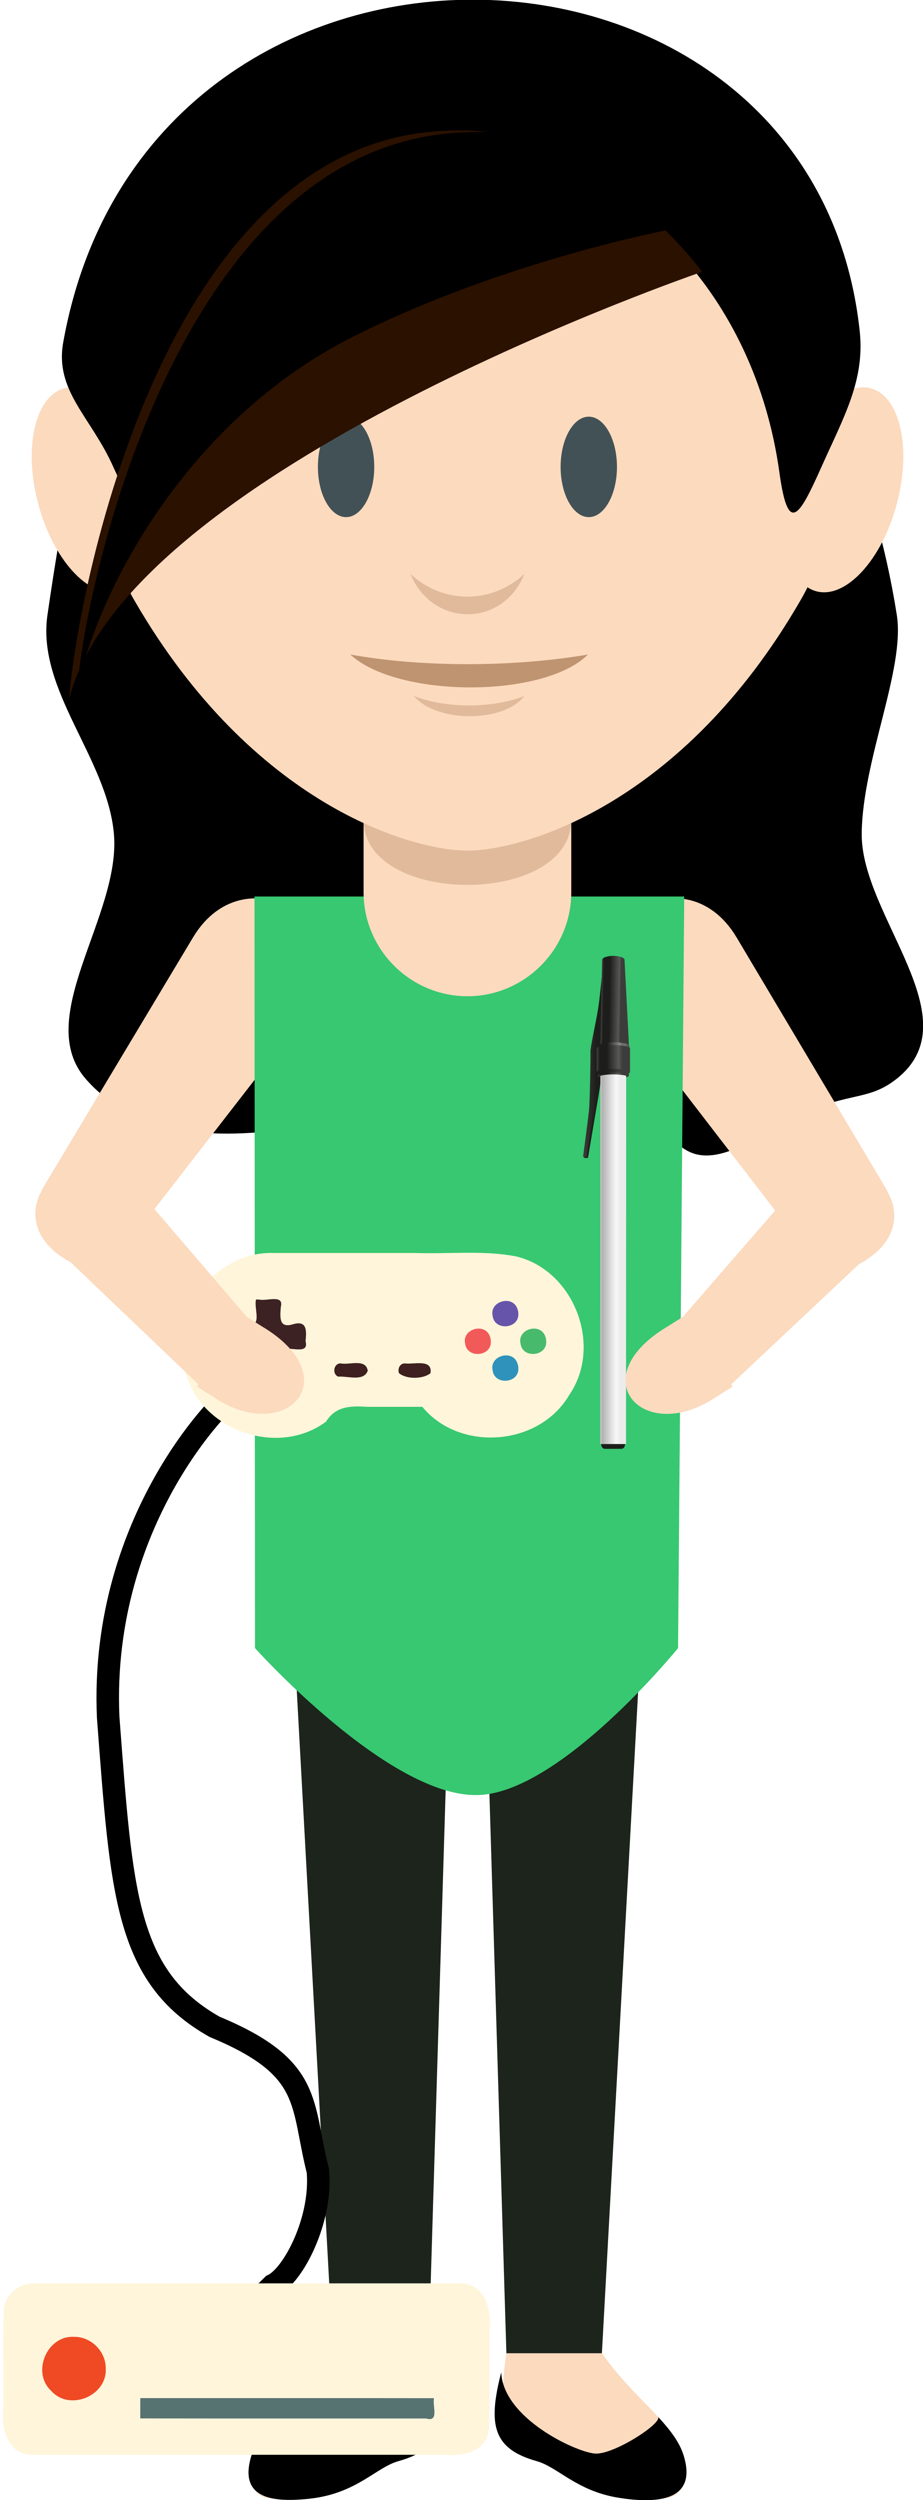 <?xml version="1.0" encoding="UTF-8" standalone="no"?>
<!-- Created with Inkscape (http://www.inkscape.org/) -->

<svg
   xmlns:dc="http://purl.org/dc/elements/1.1/"
   xmlns:cc="http://creativecommons.org/ns#"
   xmlns:rdf="http://www.w3.org/1999/02/22-rdf-syntax-ns#"
   xmlns:svg="http://www.w3.org/2000/svg"
   xmlns="http://www.w3.org/2000/svg"
   xmlns:sodipodi="http://sodipodi.sourceforge.net/DTD/sodipodi-0.dtd"
   xmlns:inkscape="http://www.inkscape.org/namespaces/inkscape"
   width="24.24mm"
   height="65.617mm"
   viewBox="0 0 85.888 232.5"
   id="svg7099"
   version="1.1"
   inkscape:version="0.92.1 r"
   sodipodi:docname="gloria.svg"
   inkscape:export-filename="/home/fundacion/Documentos/Megamente/img/quien-soy/ejercicio25/gloria.png"
   inkscape:export-xdpi="95.999992"
   inkscape:export-ydpi="95.999992">
  <defs
     id="defs7101">
    <radialGradient
       id="radialGradient50946"
       spreadMethod="pad"
       gradientTransform="matrix(-1.212,1.16,-1.16,-1.212,412.714,312.817)"
       gradientUnits="userSpaceOnUse"
       r="1"
       cy="0"
       cx="0"
       fy="0"
       fx="0">
      <stop
         id="stop50940"
         offset="0"
         style="stop-opacity:1;stop-color:#1d1d1b" />
      <stop
         id="stop50942"
         offset="0.723"
         style="stop-opacity:1;stop-color:#1d1d1b" />
      <stop
         id="stop50944"
         offset="1"
         style="stop-opacity:1;stop-color:#575756" />
    </radialGradient>
    <radialGradient
       id="radialGradient50924"
       spreadMethod="pad"
       gradientTransform="matrix(-1.211,1.16,-1.16,-1.211,420.802,320.906)"
       gradientUnits="userSpaceOnUse"
       r="1"
       cy="0"
       cx="0"
       fy="0"
       fx="0">
      <stop
         id="stop50918"
         offset="0"
         style="stop-opacity:1;stop-color:#1d1d1b" />
      <stop
         id="stop50920"
         offset="0.723"
         style="stop-opacity:1;stop-color:#1d1d1b" />
      <stop
         id="stop50922"
         offset="1"
         style="stop-opacity:1;stop-color:#575756" />
    </radialGradient>
    <radialGradient
       id="radialGradient50902"
       spreadMethod="pad"
       gradientTransform="matrix(-1.16,-1.212,1.212,-1.16,420.802,312.817)"
       gradientUnits="userSpaceOnUse"
       r="1"
       cy="0"
       cx="0"
       fy="0"
       fx="0">
      <stop
         id="stop50896"
         offset="0"
         style="stop-opacity:1;stop-color:#1d1d1b" />
      <stop
         id="stop50898"
         offset="0.723"
         style="stop-opacity:1;stop-color:#1d1d1b" />
      <stop
         id="stop50900"
         offset="1"
         style="stop-opacity:1;stop-color:#575756" />
    </radialGradient>
    <radialGradient
       id="radialGradient50880"
       spreadMethod="pad"
       gradientTransform="matrix(-1.16,-1.211,1.211,-1.16,412.714,320.906)"
       gradientUnits="userSpaceOnUse"
       r="1"
       cy="0"
       cx="0"
       fy="0"
       fx="0">
      <stop
         id="stop50874"
         offset="0"
         style="stop-opacity:1;stop-color:#1d1d1b" />
      <stop
         id="stop50876"
         offset="0.723"
         style="stop-opacity:1;stop-color:#1d1d1b" />
      <stop
         id="stop50878"
         offset="1"
         style="stop-opacity:1;stop-color:#575756" />
    </radialGradient>
    <radialGradient
       id="radialGradient50858"
       spreadMethod="pad"
       gradientTransform="matrix(-1.677,-0.037,0.037,-1.677,416.758,311.142)"
       gradientUnits="userSpaceOnUse"
       r="1"
       cy="0"
       cx="0"
       fy="0"
       fx="0">
      <stop
         id="stop50852"
         offset="0"
         style="stop-opacity:1;stop-color:#1d1d1b" />
      <stop
         id="stop50854"
         offset="0.723"
         style="stop-opacity:1;stop-color:#1d1d1b" />
      <stop
         id="stop50856"
         offset="1"
         style="stop-opacity:1;stop-color:#575756" />
    </radialGradient>
    <radialGradient
       id="radialGradient50836"
       spreadMethod="pad"
       gradientTransform="matrix(-1.677,-0.037,0.037,-1.677,416.758,322.581)"
       gradientUnits="userSpaceOnUse"
       r="1"
       cy="0"
       cx="0"
       fy="0"
       fx="0">
      <stop
         id="stop50830"
         offset="0"
         style="stop-opacity:1;stop-color:#1d1d1b" />
      <stop
         id="stop50832"
         offset="0.723"
         style="stop-opacity:1;stop-color:#1d1d1b" />
      <stop
         id="stop50834"
         offset="1"
         style="stop-opacity:1;stop-color:#575756" />
    </radialGradient>
    <radialGradient
       id="radialGradient50814"
       spreadMethod="pad"
       gradientTransform="matrix(0.037,-1.677,1.677,0.037,422.477,316.862)"
       gradientUnits="userSpaceOnUse"
       r="1"
       cy="0"
       cx="0"
       fy="0"
       fx="0">
      <stop
         id="stop50808"
         offset="0"
         style="stop-opacity:1;stop-color:#1d1d1b" />
      <stop
         id="stop50810"
         offset="0.723"
         style="stop-opacity:1;stop-color:#1d1d1b" />
      <stop
         id="stop50812"
         offset="1"
         style="stop-opacity:1;stop-color:#575756" />
    </radialGradient>
    <radialGradient
       id="radialGradient50792"
       spreadMethod="pad"
       gradientTransform="matrix(0.037,-1.677,1.677,0.037,411.039,316.862)"
       gradientUnits="userSpaceOnUse"
       r="1"
       cy="0"
       cx="0"
       fy="0"
       fx="0">
      <stop
         id="stop50786"
         offset="0"
         style="stop-opacity:1;stop-color:#1d1d1b" />
      <stop
         id="stop50788"
         offset="0.723"
         style="stop-opacity:1;stop-color:#1d1d1b" />
      <stop
         id="stop50790"
         offset="1"
         style="stop-opacity:1;stop-color:#575756" />
    </radialGradient>
    <radialGradient
       id="radialGradient50770"
       spreadMethod="pad"
       gradientTransform="matrix(12.657,0.277,-0.277,12.657,416.759,316.862)"
       gradientUnits="userSpaceOnUse"
       r="1"
       cy="0"
       cx="0"
       fy="0"
       fx="0">
      <stop
         id="stop50762"
         offset="0"
         style="stop-opacity:1;stop-color:#575756" />
      <stop
         id="stop50764"
         offset="0.847"
         style="stop-opacity:1;stop-color:#fafafa" />
      <stop
         id="stop50766"
         offset="0.997"
         style="stop-opacity:1;stop-color:#fafafa" />
      <stop
         id="stop50768"
         offset="1"
         style="stop-opacity:1;stop-color:#fafafa" />
    </radialGradient>
    <radialGradient
       id="radialGradient50746"
       spreadMethod="pad"
       gradientTransform="matrix(21.624,0.474,-0.474,21.624,416.759,316.862)"
       gradientUnits="userSpaceOnUse"
       r="1"
       cy="0"
       cx="0"
       fy="0"
       fx="0">
      <stop
         id="stop50740"
         offset="0"
         style="stop-opacity:1;stop-color:#1d1d1b" />
      <stop
         id="stop50742"
         offset="0.723"
         style="stop-opacity:1;stop-color:#1d1d1b" />
      <stop
         id="stop50744"
         offset="1"
         style="stop-opacity:1;stop-color:#575756" />
    </radialGradient>
    <linearGradient
       id="linearGradient50724"
       spreadMethod="pad"
       gradientTransform="matrix(0.064,35.42,-35.42,0.064,416.708,288.203)"
       gradientUnits="userSpaceOnUse"
       y2="0"
       x2="1"
       y1="0"
       x1="0">
      <stop
         id="stop50718"
         offset="0"
         style="stop-opacity:1;stop-color:#f26666" />
      <stop
         id="stop50720"
         offset="0.979"
         style="stop-opacity:1;stop-color:#f23a3a" />
      <stop
         id="stop50722"
         offset="1"
         style="stop-opacity:1;stop-color:#f23a3a" />
    </linearGradient>
    <linearGradient
       id="linearGradient50702"
       spreadMethod="pad"
       gradientTransform="matrix(-0.068,-37.966,37.966,-0.068,416.778,327.226)"
       gradientUnits="userSpaceOnUse"
       y2="0"
       x2="1"
       y1="0"
       x1="0">
      <stop
         id="stop50696"
         offset="0"
         style="stop-opacity:1;stop-color:#c40c0c" />
      <stop
         id="stop50698"
         offset="0.942"
         style="stop-opacity:1;stop-color:#700707" />
      <stop
         id="stop50700"
         offset="1"
         style="stop-opacity:1;stop-color:#700707" />
    </linearGradient>
    <radialGradient
       id="radialGradient50668"
       spreadMethod="pad"
       gradientTransform="matrix(-1.212,1.16,-1.16,-1.212,295.731,312.817)"
       gradientUnits="userSpaceOnUse"
       r="1"
       cy="0"
       cx="0"
       fy="0"
       fx="0">
      <stop
         id="stop50662"
         offset="0"
         style="stop-opacity:1;stop-color:#1d1d1b" />
      <stop
         id="stop50664"
         offset="0.723"
         style="stop-opacity:1;stop-color:#1d1d1b" />
      <stop
         id="stop50666"
         offset="1"
         style="stop-opacity:1;stop-color:#575756" />
    </radialGradient>
    <radialGradient
       id="radialGradient50646"
       spreadMethod="pad"
       gradientTransform="matrix(-1.211,1.16,-1.16,-1.211,303.819,320.906)"
       gradientUnits="userSpaceOnUse"
       r="1"
       cy="0"
       cx="0"
       fy="0"
       fx="0">
      <stop
         id="stop50640"
         offset="0"
         style="stop-opacity:1;stop-color:#1d1d1b" />
      <stop
         id="stop50642"
         offset="0.723"
         style="stop-opacity:1;stop-color:#1d1d1b" />
      <stop
         id="stop50644"
         offset="1"
         style="stop-opacity:1;stop-color:#575756" />
    </radialGradient>
    <radialGradient
       id="radialGradient50624"
       spreadMethod="pad"
       gradientTransform="matrix(-1.16,-1.212,1.212,-1.16,303.819,312.817)"
       gradientUnits="userSpaceOnUse"
       r="1"
       cy="0"
       cx="0"
       fy="0"
       fx="0">
      <stop
         id="stop50618"
         offset="0"
         style="stop-opacity:1;stop-color:#1d1d1b" />
      <stop
         id="stop50620"
         offset="0.723"
         style="stop-opacity:1;stop-color:#1d1d1b" />
      <stop
         id="stop50622"
         offset="1"
         style="stop-opacity:1;stop-color:#575756" />
    </radialGradient>
    <radialGradient
       id="radialGradient50602"
       spreadMethod="pad"
       gradientTransform="matrix(-1.16,-1.211,1.211,-1.16,295.731,320.906)"
       gradientUnits="userSpaceOnUse"
       r="1"
       cy="0"
       cx="0"
       fy="0"
       fx="0">
      <stop
         id="stop50596"
         offset="0"
         style="stop-opacity:1;stop-color:#1d1d1b" />
      <stop
         id="stop50598"
         offset="0.723"
         style="stop-opacity:1;stop-color:#1d1d1b" />
      <stop
         id="stop50600"
         offset="1"
         style="stop-opacity:1;stop-color:#575756" />
    </radialGradient>
    <radialGradient
       id="radialGradient50580"
       spreadMethod="pad"
       gradientTransform="matrix(-1.677,-0.037,0.037,-1.677,299.775,311.142)"
       gradientUnits="userSpaceOnUse"
       r="1"
       cy="0"
       cx="0"
       fy="0"
       fx="0">
      <stop
         id="stop50574"
         offset="0"
         style="stop-opacity:1;stop-color:#1d1d1b" />
      <stop
         id="stop50576"
         offset="0.723"
         style="stop-opacity:1;stop-color:#1d1d1b" />
      <stop
         id="stop50578"
         offset="1"
         style="stop-opacity:1;stop-color:#575756" />
    </radialGradient>
    <radialGradient
       id="radialGradient50558"
       spreadMethod="pad"
       gradientTransform="matrix(-1.677,-0.037,0.037,-1.677,299.775,322.581)"
       gradientUnits="userSpaceOnUse"
       r="1"
       cy="0"
       cx="0"
       fy="0"
       fx="0">
      <stop
         id="stop50552"
         offset="0"
         style="stop-opacity:1;stop-color:#1d1d1b" />
      <stop
         id="stop50554"
         offset="0.723"
         style="stop-opacity:1;stop-color:#1d1d1b" />
      <stop
         id="stop50556"
         offset="1"
         style="stop-opacity:1;stop-color:#575756" />
    </radialGradient>
    <radialGradient
       id="radialGradient50536"
       spreadMethod="pad"
       gradientTransform="matrix(0.037,-1.677,1.677,0.037,305.494,316.862)"
       gradientUnits="userSpaceOnUse"
       r="1"
       cy="0"
       cx="0"
       fy="0"
       fx="0">
      <stop
         id="stop50530"
         offset="0"
         style="stop-opacity:1;stop-color:#1d1d1b" />
      <stop
         id="stop50532"
         offset="0.723"
         style="stop-opacity:1;stop-color:#1d1d1b" />
      <stop
         id="stop50534"
         offset="1"
         style="stop-opacity:1;stop-color:#575756" />
    </radialGradient>
    <radialGradient
       id="radialGradient50514"
       spreadMethod="pad"
       gradientTransform="matrix(0.037,-1.677,1.677,0.037,294.056,316.862)"
       gradientUnits="userSpaceOnUse"
       r="1"
       cy="0"
       cx="0"
       fy="0"
       fx="0">
      <stop
         id="stop50508"
         offset="0"
         style="stop-opacity:1;stop-color:#1d1d1b" />
      <stop
         id="stop50510"
         offset="0.723"
         style="stop-opacity:1;stop-color:#1d1d1b" />
      <stop
         id="stop50512"
         offset="1"
         style="stop-opacity:1;stop-color:#575756" />
    </radialGradient>
    <radialGradient
       id="radialGradient50492"
       spreadMethod="pad"
       gradientTransform="matrix(12.656,0.277,-0.277,12.656,299.777,316.862)"
       gradientUnits="userSpaceOnUse"
       r="1"
       cy="0"
       cx="0"
       fy="0"
       fx="0">
      <stop
         id="stop50484"
         offset="0"
         style="stop-opacity:1;stop-color:#575756" />
      <stop
         id="stop50486"
         offset="0.847"
         style="stop-opacity:1;stop-color:#fafafa" />
      <stop
         id="stop50488"
         offset="0.997"
         style="stop-opacity:1;stop-color:#fafafa" />
      <stop
         id="stop50490"
         offset="1"
         style="stop-opacity:1;stop-color:#fafafa" />
    </radialGradient>
    <radialGradient
       id="radialGradient50468"
       spreadMethod="pad"
       gradientTransform="matrix(21.624,0.474,-0.474,21.624,299.776,316.862)"
       gradientUnits="userSpaceOnUse"
       r="1"
       cy="0"
       cx="0"
       fy="0"
       fx="0">
      <stop
         id="stop50462"
         offset="0"
         style="stop-opacity:1;stop-color:#1d1d1b" />
      <stop
         id="stop50464"
         offset="0.723"
         style="stop-opacity:1;stop-color:#1d1d1b" />
      <stop
         id="stop50466"
         offset="1"
         style="stop-opacity:1;stop-color:#575756" />
    </radialGradient>
    <linearGradient
       id="linearGradient50446"
       spreadMethod="pad"
       gradientTransform="matrix(0.064,35.42,-35.42,0.064,299.725,288.203)"
       gradientUnits="userSpaceOnUse"
       y2="0"
       x2="1"
       y1="0"
       x1="0">
      <stop
         id="stop50440"
         offset="0"
         style="stop-opacity:1;stop-color:#f26666" />
      <stop
         id="stop50442"
         offset="0.979"
         style="stop-opacity:1;stop-color:#f23a3a" />
      <stop
         id="stop50444"
         offset="1"
         style="stop-opacity:1;stop-color:#f23a3a" />
    </linearGradient>
    <linearGradient
       id="linearGradient50424"
       spreadMethod="pad"
       gradientTransform="matrix(-0.068,-37.966,37.966,-0.068,299.795,327.226)"
       gradientUnits="userSpaceOnUse"
       y2="0"
       x2="1"
       y1="0"
       x1="0">
      <stop
         id="stop50418"
         offset="0"
         style="stop-opacity:1;stop-color:#c40c0c" />
      <stop
         id="stop50420"
         offset="0.942"
         style="stop-opacity:1;stop-color:#700707" />
      <stop
         id="stop50422"
         offset="1"
         style="stop-opacity:1;stop-color:#700707" />
    </linearGradient>
    <linearGradient
       id="linearGradient50402"
       spreadMethod="pad"
       gradientTransform="matrix(0,-17.935,17.935,0,443.68,317.558)"
       gradientUnits="userSpaceOnUse"
       y2="0"
       x2="1"
       y1="0"
       x1="0">
      <stop
         id="stop50394"
         offset="0"
         style="stop-opacity:1;stop-color:#272726" />
      <stop
         id="stop50396"
         offset="0.058"
         style="stop-opacity:1;stop-color:#272726" />
      <stop
         id="stop50398"
         offset="0.352"
         style="stop-opacity:1;stop-color:#272726" />
      <stop
         id="stop50400"
         offset="1"
         style="stop-opacity:1;stop-color:#818080" />
    </linearGradient>
    <linearGradient
       id="linearGradient50378"
       spreadMethod="pad"
       gradientTransform="matrix(0,-17.935,17.935,0,273.137,317.558)"
       gradientUnits="userSpaceOnUse"
       y2="0"
       x2="1"
       y1="0"
       x1="0">
      <stop
         id="stop50370"
         offset="0"
         style="stop-opacity:1;stop-color:#272726" />
      <stop
         id="stop50372"
         offset="0.058"
         style="stop-opacity:1;stop-color:#272726" />
      <stop
         id="stop50374"
         offset="0.352"
         style="stop-opacity:1;stop-color:#272726" />
      <stop
         id="stop50376"
         offset="1"
         style="stop-opacity:1;stop-color:#818080" />
    </linearGradient>
    <linearGradient
       id="linearGradient50354"
       spreadMethod="pad"
       gradientTransform="matrix(0,-11.334,11.334,0,266.961,302.225)"
       gradientUnits="userSpaceOnUse"
       y2="0"
       x2="1"
       y1="0"
       x1="0">
      <stop
         id="stop50348"
         offset="0"
         style="stop-opacity:1;stop-color:#910009" />
      <stop
         id="stop50350"
         offset="0.201"
         style="stop-opacity:1;stop-color:#e81508" />
      <stop
         id="stop50352"
         offset="1"
         style="stop-opacity:1;stop-color:#e81508" />
    </linearGradient>
    <linearGradient
       id="linearGradient50332"
       spreadMethod="pad"
       gradientTransform="matrix(0,-15.69,15.69,0,266.961,302.686)"
       gradientUnits="userSpaceOnUse"
       y2="0"
       x2="1"
       y1="0"
       x1="0">
      <stop
         id="stop50324"
         offset="0"
         style="stop-opacity:1;stop-color:#e69409" />
      <stop
         id="stop50326"
         offset="0.525"
         style="stop-opacity:1;stop-color:#f7de00" />
      <stop
         id="stop50328"
         offset="0.997"
         style="stop-opacity:1;stop-color:#f7de00" />
      <stop
         id="stop50330"
         offset="1"
         style="stop-opacity:1;stop-color:#f7de00" />
    </linearGradient>
    <linearGradient
       id="linearGradient50308"
       spreadMethod="pad"
       gradientTransform="matrix(0,-18.259,18.259,0,267.838,302.958)"
       gradientUnits="userSpaceOnUse"
       y2="0"
       x2="1"
       y1="0"
       x1="0">
      <stop
         id="stop50300"
         offset="0"
         style="stop-opacity:1;stop-color:#575756" />
      <stop
         id="stop50302"
         offset="0.076"
         style="stop-opacity:1;stop-color:#575756" />
      <stop
         id="stop50304"
         offset="0.354"
         style="stop-opacity:1;stop-color:#575756" />
      <stop
         id="stop50306"
         offset="1"
         style="stop-opacity:1;stop-color:#fafafa" />
    </linearGradient>
    <linearGradient
       id="linearGradient50284"
       spreadMethod="pad"
       gradientTransform="matrix(12.112,25.397,-25.397,12.112,442.944,277.627)"
       gradientUnits="userSpaceOnUse"
       y2="0"
       x2="1"
       y1="0"
       x1="0">
      <stop
         id="stop50276"
         offset="0"
         style="stop-opacity:1;stop-color:#fafafa" />
      <stop
         id="stop50278"
         offset="0.003"
         style="stop-opacity:1;stop-color:#fafafa" />
      <stop
         id="stop50280"
         offset="0.988"
         style="stop-opacity:1;stop-color:#ffd500" />
      <stop
         id="stop50282"
         offset="1"
         style="stop-opacity:1;stop-color:#ffd500" />
    </linearGradient>
    <linearGradient
       id="linearGradient50260"
       spreadMethod="pad"
       gradientTransform="matrix(15.392,32.273,-32.273,15.392,440.193,274.631)"
       gradientUnits="userSpaceOnUse"
       y2="0"
       x2="1"
       y1="0"
       x1="0">
      <stop
         id="stop50250"
         offset="0"
         style="stop-opacity:1;stop-color:#fafafa" />
      <stop
         id="stop50252"
         offset="0.003"
         style="stop-opacity:1;stop-color:#fafafa" />
      <stop
         id="stop50254"
         offset="0.21"
         style="stop-opacity:1;stop-color:#fafafa" />
      <stop
         id="stop50256"
         offset="0.819"
         style="stop-opacity:1;stop-color:#575756" />
      <stop
         id="stop50258"
         offset="1"
         style="stop-opacity:1;stop-color:#575756" />
    </linearGradient>
    <linearGradient
       id="linearGradient50218"
       spreadMethod="pad"
       gradientTransform="matrix(0,-2.918,2.918,0,351.329,285.362)"
       gradientUnits="userSpaceOnUse"
       y2="0"
       x2="1"
       y1="0"
       x1="0">
      <stop
         id="stop50212"
         offset="0"
         style="stop-opacity:1;stop-color:#1d1d1b" />
      <stop
         id="stop50214"
         offset="0.696"
         style="stop-opacity:1;stop-color:#1d1d1b" />
      <stop
         id="stop50216"
         offset="1"
         style="stop-opacity:1;stop-color:#1d1d1b" />
    </linearGradient>
    <linearGradient
       id="linearGradient50164"
       spreadMethod="pad"
       gradientTransform="matrix(0,-4.926,4.926,0,351.329,285.566)"
       gradientUnits="userSpaceOnUse"
       y2="0"
       x2="1"
       y1="0"
       x1="0">
      <stop
         id="stop50154"
         offset="0"
         style="stop-opacity:1;stop-color:#575756" />
      <stop
         id="stop50156"
         offset="0.297"
         style="stop-opacity:1;stop-color:#575756" />
      <stop
         id="stop50158"
         offset="0.777"
         style="stop-opacity:1;stop-color:#fafafa" />
      <stop
         id="stop50160"
         offset="0.95"
         style="stop-opacity:1;stop-color:#fafafa" />
      <stop
         id="stop50162"
         offset="1"
         style="stop-opacity:1;stop-color:#fafafa" />
    </linearGradient>
    <linearGradient
       id="linearGradient50138"
       spreadMethod="pad"
       gradientTransform="matrix(9.751,-11.904,11.904,9.751,372.178,269.86)"
       gradientUnits="userSpaceOnUse"
       y2="0"
       x2="1"
       y1="0"
       x1="0">
      <stop
         id="stop50130"
         offset="0"
         style="stop-opacity:1;stop-color:#a8a8a7" />
      <stop
         id="stop50132"
         offset="0.429"
         style="stop-opacity:1;stop-color:#a8a8a7" />
      <stop
         id="stop50134"
         offset="0.77"
         style="stop-opacity:1;stop-color:#a8a8a7" />
      <stop
         id="stop50136"
         offset="1"
         style="stop-opacity:1;stop-color:#fafafa" />
    </linearGradient>
    <linearGradient
       id="linearGradient50114"
       spreadMethod="pad"
       gradientTransform="matrix(-16.237,-22.407,22.407,-16.237,393.014,283.283)"
       gradientUnits="userSpaceOnUse"
       y2="0"
       x2="1"
       y1="0"
       x1="0">
      <stop
         id="stop50106"
         offset="0"
         style="stop-opacity:1;stop-color:#fafafa" />
      <stop
         id="stop50108"
         offset="0.832"
         style="stop-opacity:1;stop-color:#5c5c5b" />
      <stop
         id="stop50110"
         offset="0.995"
         style="stop-opacity:1;stop-color:#5c5c5b" />
      <stop
         id="stop50112"
         offset="1"
         style="stop-opacity:1;stop-color:#5c5c5b" />
    </linearGradient>
    <linearGradient
       id="linearGradient50050"
       spreadMethod="pad"
       gradientTransform="matrix(0,-17.948,17.948,0,358.485,321.417)"
       gradientUnits="userSpaceOnUse"
       y2="0"
       x2="1"
       y1="0"
       x1="0">
      <stop
         id="stop50040"
         offset="0"
         style="stop-opacity:1;stop-color:#700707" />
      <stop
         id="stop50042"
         offset="0.127"
         style="stop-opacity:1;stop-color:#700707" />
      <stop
         id="stop50044"
         offset="0.886"
         style="stop-opacity:1;stop-color:#c40c0c" />
      <stop
         id="stop50046"
         offset="0.998"
         style="stop-opacity:1;stop-color:#c40c0c" />
      <stop
         id="stop50048"
         offset="1"
         style="stop-opacity:1;stop-color:#c40c0c" />
    </linearGradient>
    <linearGradient
       id="linearGradient49992"
       spreadMethod="pad"
       gradientTransform="matrix(35.615,-29.885,29.885,35.615,344.438,271.906)"
       gradientUnits="userSpaceOnUse"
       y2="0"
       x2="1"
       y1="0"
       x1="0">
      <stop
         id="stop49968"
         offset="0"
         style="stop-opacity:1;stop-color:#ffffff" />
      <stop
         id="stop49970"
         offset="0.057"
         style="stop-opacity:1;stop-color:#ffffff" />
      <stop
         id="stop49972"
         offset="0.16"
         style="stop-opacity:1;stop-color:#def5ff" />
      <stop
         id="stop49974"
         offset="0.214"
         style="stop-opacity:1;stop-color:#def5ff" />
      <stop
         id="stop49976"
         offset="0.309"
         style="stop-opacity:1;stop-color:#ffffff" />
      <stop
         id="stop49978"
         offset="0.466"
         style="stop-opacity:1;stop-color:#ffffff" />
      <stop
         id="stop49980"
         offset="0.475"
         style="stop-opacity:1;stop-color:#ffffff" />
      <stop
         id="stop49982"
         offset="0.686"
         style="stop-opacity:1;stop-color:#cae1f9" />
      <stop
         id="stop49984"
         offset="0.913"
         style="stop-opacity:1;stop-color:#ffffff" />
      <stop
         id="stop49986"
         offset="0.936"
         style="stop-opacity:1;stop-color:#ffffff" />
      <stop
         id="stop49988"
         offset="0.944"
         style="stop-opacity:1;stop-color:#ffffff" />
      <stop
         id="stop49990"
         offset="1"
         style="stop-opacity:1;stop-color:#ffffff" />
    </linearGradient>
    <linearGradient
       id="linearGradient49952"
       spreadMethod="pad"
       gradientTransform="matrix(38.664,-32.443,32.443,38.664,310.216,270.817)"
       gradientUnits="userSpaceOnUse"
       y2="0"
       x2="1"
       y1="0"
       x1="0">
      <stop
         id="stop49928"
         offset="0"
         style="stop-opacity:1;stop-color:#ffffff" />
      <stop
         id="stop49930"
         offset="0.057"
         style="stop-opacity:1;stop-color:#ffffff" />
      <stop
         id="stop49932"
         offset="0.16"
         style="stop-opacity:1;stop-color:#def5ff" />
      <stop
         id="stop49934"
         offset="0.214"
         style="stop-opacity:1;stop-color:#def5ff" />
      <stop
         id="stop49936"
         offset="0.309"
         style="stop-opacity:1;stop-color:#ffffff" />
      <stop
         id="stop49938"
         offset="0.466"
         style="stop-opacity:1;stop-color:#ffffff" />
      <stop
         id="stop49940"
         offset="0.475"
         style="stop-opacity:1;stop-color:#ffffff" />
      <stop
         id="stop49942"
         offset="0.686"
         style="stop-opacity:1;stop-color:#cae1f9" />
      <stop
         id="stop49944"
         offset="0.913"
         style="stop-opacity:1;stop-color:#ffffff" />
      <stop
         id="stop49946"
         offset="0.936"
         style="stop-opacity:1;stop-color:#ffffff" />
      <stop
         id="stop49948"
         offset="0.944"
         style="stop-opacity:1;stop-color:#ffffff" />
      <stop
         id="stop49950"
         offset="1"
         style="stop-opacity:1;stop-color:#ffffff" />
    </linearGradient>
    <linearGradient
       id="linearGradient49896"
       spreadMethod="pad"
       gradientTransform="matrix(0,-26.713,26.713,0,358.485,311.963)"
       gradientUnits="userSpaceOnUse"
       y2="0"
       x2="1"
       y1="0"
       x1="0">
      <stop
         id="stop49888"
         offset="0"
         style="stop-opacity:1;stop-color:#fafafa" />
      <stop
         id="stop49890"
         offset="0.45"
         style="stop-opacity:1;stop-color:#fafafa" />
      <stop
         id="stop49892"
         offset="0.881"
         style="stop-opacity:1;stop-color:#fafafa" />
      <stop
         id="stop49894"
         offset="1"
         style="stop-opacity:1;stop-color:#fafafa" />
    </linearGradient>
    <linearGradient
       id="linearGradient49838"
       spreadMethod="pad"
       gradientTransform="matrix(0,-87.387,87.387,0,358.485,317.572)"
       gradientUnits="userSpaceOnUse"
       y2="0"
       x2="1"
       y1="0"
       x1="0">
      <stop
         id="stop49828"
         offset="0"
         style="stop-opacity:1;stop-color:#cc2424" />
      <stop
         id="stop49830"
         offset="0.032"
         style="stop-opacity:1;stop-color:#cc2424" />
      <stop
         id="stop49832"
         offset="0.751"
         style="stop-opacity:1;stop-color:#f23a3a" />
      <stop
         id="stop49834"
         offset="0.98"
         style="stop-opacity:1;stop-color:#f23a3a" />
      <stop
         id="stop49836"
         offset="1"
         style="stop-opacity:1;stop-color:#f23a3a" />
    </linearGradient>
    <linearGradient
       id="linearGradient49812"
       spreadMethod="pad"
       gradientTransform="matrix(33.034,-27.718,27.718,33.034,375.152,268.071)"
       gradientUnits="userSpaceOnUse"
       y2="0"
       x2="1"
       y1="0"
       x1="0">
      <stop
         id="stop49796"
         offset="0"
         style="stop-opacity:1;stop-color:#ffffff" />
      <stop
         id="stop49798"
         offset="0.057"
         style="stop-opacity:1;stop-color:#ffffff" />
      <stop
         id="stop49800"
         offset="0.313"
         style="stop-opacity:1;stop-color:#c3e5f7" />
      <stop
         id="stop49802"
         offset="0.446"
         style="stop-opacity:1;stop-color:#c3e5f7" />
      <stop
         id="stop49804"
         offset="0.563"
         style="stop-opacity:1;stop-color:#ffffff" />
      <stop
         id="stop49806"
         offset="0.978"
         style="stop-opacity:1;stop-color:#ffffff" />
      <stop
         id="stop49808"
         offset="0.979"
         style="stop-opacity:1;stop-color:#ffffff" />
      <stop
         id="stop49810"
         offset="1"
         style="stop-opacity:1;stop-color:#ffffff" />
    </linearGradient>
    <radialGradient
       id="radialGradient33698"
       spreadMethod="pad"
       gradientTransform="matrix(63.288,-6.174,-6.369,-65.291,383.792,284.062)"
       gradientUnits="userSpaceOnUse"
       r="1"
       cy="0"
       cx="0"
       fy="0"
       fx="0">
      <stop
         id="stop33692"
         offset="0"
         style="stop-opacity:1;stop-color:#1d1d1b" />
      <stop
         id="stop33694"
         offset="0.893"
         style="stop-opacity:1;stop-color:#242422" />
      <stop
         id="stop33696"
         offset="1"
         style="stop-opacity:1;stop-color:#242422" />
    </radialGradient>
    <linearGradient
       id="linearGradient56218"
       spreadMethod="pad"
       gradientTransform="matrix(8.11,-1.763,1.763,8.11,705.13,151.938)"
       gradientUnits="userSpaceOnUse"
       y2="0"
       x2="1"
       y1="0"
       x1="0">
      <stop
         id="stop56214"
         offset="0"
         style="stop-opacity:1;stop-color:#8fb515" />
      <stop
         id="stop56216"
         offset="1"
         style="stop-opacity:1;stop-color:#d6ed9b" />
    </linearGradient>
    <linearGradient
       id="linearGradient56198"
       spreadMethod="pad"
       gradientTransform="matrix(8.111,-1.763,1.763,8.111,705.465,151.8)"
       gradientUnits="userSpaceOnUse"
       y2="0"
       x2="1"
       y1="0"
       x1="0">
      <stop
         id="stop56194"
         offset="0"
         style="stop-opacity:1;stop-color:#eeffbf" />
      <stop
         id="stop56196"
         offset="1"
         style="stop-opacity:1;stop-color:#d6ed9b" />
    </linearGradient>
    <linearGradient
       id="linearGradient56178"
       spreadMethod="pad"
       gradientTransform="matrix(-0.998,-8.997,8.997,-0.998,743.811,175.235)"
       gradientUnits="userSpaceOnUse"
       y2="0"
       x2="1"
       y1="0"
       x1="0">
      <stop
         id="stop56174"
         offset="0"
         style="stop-opacity:1;stop-color:#b3ff00" />
      <stop
         id="stop56176"
         offset="1"
         style="stop-opacity:1;stop-color:#d6ed9b" />
    </linearGradient>
    <linearGradient
       id="linearGradient56158"
       spreadMethod="pad"
       gradientTransform="matrix(-5.112,-1.495,1.495,-5.112,781.256,157.304)"
       gradientUnits="userSpaceOnUse"
       y2="0"
       x2="1"
       y1="0"
       x1="0">
      <stop
         id="stop56148"
         offset="0"
         style="stop-opacity:1;stop-color:#5c8200" />
      <stop
         id="stop56150"
         offset="0.479"
         style="stop-opacity:1;stop-color:#91cc00" />
      <stop
         id="stop56152"
         offset="0.511"
         style="stop-opacity:1;stop-color:#91cc00" />
      <stop
         id="stop56154"
         offset="0.976"
         style="stop-opacity:1;stop-color:#a7ed00" />
      <stop
         id="stop56156"
         offset="1"
         style="stop-opacity:1;stop-color:#a7ed00" />
    </linearGradient>
    <linearGradient
       id="linearGradient56132"
       spreadMethod="pad"
       gradientTransform="matrix(10.952,-3.565,3.565,10.952,772.412,133.663)"
       gradientUnits="userSpaceOnUse"
       y2="0"
       x2="1"
       y1="0"
       x1="0">
      <stop
         id="stop56126"
         offset="0"
         style="stop-opacity:1;stop-color:#dbef9d" />
      <stop
         id="stop56128"
         offset="0.951"
         style="stop-opacity:1;stop-color:#d4ff5b" />
      <stop
         id="stop56130"
         offset="1"
         style="stop-opacity:1;stop-color:#d4ff5b" />
    </linearGradient>
    <linearGradient
       id="linearGradient56110"
       spreadMethod="pad"
       gradientTransform="matrix(-5.843,-11.465,11.465,-5.843,778.194,137.072)"
       gradientUnits="userSpaceOnUse"
       y2="0"
       x2="1"
       y1="0"
       x1="0">
      <stop
         id="stop56100"
         offset="0"
         style="stop-opacity:1;stop-color:#5c8200" />
      <stop
         id="stop56102"
         offset="0.479"
         style="stop-opacity:1;stop-color:#91cc00" />
      <stop
         id="stop56104"
         offset="0.511"
         style="stop-opacity:1;stop-color:#91cc00" />
      <stop
         id="stop56106"
         offset="0.976"
         style="stop-opacity:1;stop-color:#a7ed00" />
      <stop
         id="stop56108"
         offset="1"
         style="stop-opacity:1;stop-color:#a7ed00" />
    </linearGradient>
    <linearGradient
       id="linearGradient56084"
       spreadMethod="pad"
       gradientTransform="matrix(8.105,-2.638,2.638,8.105,710.17,146.477)"
       gradientUnits="userSpaceOnUse"
       y2="0"
       x2="1"
       y1="0"
       x1="0">
      <stop
         id="stop56078"
         offset="0"
         style="stop-opacity:1;stop-color:#dbef9d" />
      <stop
         id="stop56080"
         offset="0.951"
         style="stop-opacity:1;stop-color:#d4ff5b" />
      <stop
         id="stop56082"
         offset="1"
         style="stop-opacity:1;stop-color:#d4ff5b" />
    </linearGradient>
    <linearGradient
       id="linearGradient56062"
       spreadMethod="pad"
       gradientTransform="matrix(8.859,0,0,8.859,665.72,144.1)"
       gradientUnits="userSpaceOnUse"
       y2="0"
       x2="1"
       y1="0"
       x1="0">
      <stop
         id="stop56056"
         offset="0"
         style="stop-opacity:1;stop-color:#91cc00" />
      <stop
         id="stop56058"
         offset="0.969"
         style="stop-opacity:1;stop-color:#3f5c00" />
      <stop
         id="stop56060"
         offset="1"
         style="stop-opacity:1;stop-color:#3f5c00" />
    </linearGradient>
    <linearGradient
       id="linearGradient56040"
       spreadMethod="pad"
       gradientTransform="matrix(15.826,-8.372,8.372,15.826,701.314,158.009)"
       gradientUnits="userSpaceOnUse"
       y2="0"
       x2="1"
       y1="0"
       x1="0">
      <stop
         id="stop56030"
         offset="0"
         style="stop-opacity:1;stop-color:#5c8200" />
      <stop
         id="stop56032"
         offset="0.247"
         style="stop-opacity:1;stop-color:#91cc00" />
      <stop
         id="stop56034"
         offset="0.264"
         style="stop-opacity:1;stop-color:#91cc00" />
      <stop
         id="stop56036"
         offset="0.675"
         style="stop-opacity:1;stop-color:#91cc00" />
      <stop
         id="stop56038"
         offset="1"
         style="stop-opacity:1;stop-color:#5c8200" />
    </linearGradient>
    <linearGradient
       id="linearGradient56014"
       spreadMethod="pad"
       gradientTransform="matrix(44.15,-14.37,14.37,44.15,717.321,162.04)"
       gradientUnits="userSpaceOnUse"
       y2="0"
       x2="1"
       y1="0"
       x1="0">
      <stop
         id="stop56008"
         offset="0"
         style="stop-opacity:1;stop-color:#dbef9d" />
      <stop
         id="stop56010"
         offset="0.951"
         style="stop-opacity:1;stop-color:#d4ff5b" />
      <stop
         id="stop56012"
         offset="1"
         style="stop-opacity:1;stop-color:#d4ff5b" />
    </linearGradient>
    <linearGradient
       id="linearGradient55992"
       spreadMethod="pad"
       gradientTransform="matrix(44.15,-14.37,14.37,44.15,717.321,162.04)"
       gradientUnits="userSpaceOnUse"
       y2="0"
       x2="1"
       y1="0"
       x1="0">
      <stop
         id="stop55982"
         offset="0"
         style="stop-opacity:1;stop-color:#5c8200" />
      <stop
         id="stop55984"
         offset="0.479"
         style="stop-opacity:1;stop-color:#91cc00" />
      <stop
         id="stop55986"
         offset="0.511"
         style="stop-opacity:1;stop-color:#91cc00" />
      <stop
         id="stop55988"
         offset="0.976"
         style="stop-opacity:1;stop-color:#a7ed00" />
      <stop
         id="stop55990"
         offset="1"
         style="stop-opacity:1;stop-color:#a7ed00" />
    </linearGradient>
    <linearGradient
       id="linearGradient55966"
       spreadMethod="pad"
       gradientTransform="matrix(-36.542,2.232,-2.232,-36.542,764.912,161.969)"
       gradientUnits="userSpaceOnUse"
       y2="0"
       x2="1"
       y1="0"
       x1="0">
      <stop
         id="stop55956"
         offset="0"
         style="stop-opacity:1;stop-color:#5c8200" />
      <stop
         id="stop55958"
         offset="0.489"
         style="stop-opacity:1;stop-color:#a7ed00" />
      <stop
         id="stop55960"
         offset="0.522"
         style="stop-opacity:1;stop-color:#a7ed00" />
      <stop
         id="stop55962"
         offset="0.72"
         style="stop-opacity:1;stop-color:#a7ed00" />
      <stop
         id="stop55964"
         offset="1"
         style="stop-opacity:1;stop-color:#92cf00" />
    </linearGradient>
    <linearGradient
       id="linearGradient55940"
       spreadMethod="pad"
       gradientTransform="matrix(21.445,-6.98,6.98,21.445,737.805,133.854)"
       gradientUnits="userSpaceOnUse"
       y2="0"
       x2="1"
       y1="0"
       x1="0">
      <stop
         id="stop55934"
         offset="0"
         style="stop-opacity:1;stop-color:#dbef9d" />
      <stop
         id="stop55936"
         offset="0.951"
         style="stop-opacity:1;stop-color:#d4ff5b" />
      <stop
         id="stop55938"
         offset="1"
         style="stop-opacity:1;stop-color:#d4ff5b" />
    </linearGradient>
    <linearGradient
       id="linearGradient55918"
       spreadMethod="pad"
       gradientTransform="matrix(21.446,-6.98,6.98,21.446,737.804,133.854)"
       gradientUnits="userSpaceOnUse"
       y2="0"
       x2="1"
       y1="0"
       x1="0">
      <stop
         id="stop55908"
         offset="0"
         style="stop-opacity:1;stop-color:#5c8200" />
      <stop
         id="stop55910"
         offset="0.479"
         style="stop-opacity:1;stop-color:#91cc00" />
      <stop
         id="stop55912"
         offset="0.511"
         style="stop-opacity:1;stop-color:#91cc00" />
      <stop
         id="stop55914"
         offset="0.976"
         style="stop-opacity:1;stop-color:#a7ed00" />
      <stop
         id="stop55916"
         offset="1"
         style="stop-opacity:1;stop-color:#a7ed00" />
    </linearGradient>
    <linearGradient
       id="linearGradient55892"
       spreadMethod="pad"
       gradientTransform="matrix(-44.222,-41.508,41.508,-44.222,771.58,144.122)"
       gradientUnits="userSpaceOnUse"
       y2="0"
       x2="1"
       y1="0"
       x1="0">
      <stop
         id="stop55882"
         offset="0"
         style="stop-opacity:1;stop-color:#5c8200" />
      <stop
         id="stop55884"
         offset="0.489"
         style="stop-opacity:1;stop-color:#a7ed00" />
      <stop
         id="stop55886"
         offset="0.522"
         style="stop-opacity:1;stop-color:#a7ed00" />
      <stop
         id="stop55888"
         offset="0.72"
         style="stop-opacity:1;stop-color:#a7ed00" />
      <stop
         id="stop55890"
         offset="1"
         style="stop-opacity:1;stop-color:#92cf00" />
    </linearGradient>
    <linearGradient
       id="linearGradient55866"
       spreadMethod="pad"
       gradientTransform="matrix(16.421,4.768,-4.768,16.421,762.665,153.194)"
       gradientUnits="userSpaceOnUse"
       y2="0"
       x2="1"
       y1="0"
       x1="0">
      <stop
         id="stop55862"
         offset="0"
         style="stop-opacity:1;stop-color:#77a700" />
      <stop
         id="stop55864"
         offset="1"
         style="stop-opacity:1;stop-color:#b9ed19" />
    </linearGradient>
    <linearGradient
       id="linearGradient55846"
       spreadMethod="pad"
       gradientTransform="matrix(-6.618,-3.094,3.094,-6.618,803.394,171.776)"
       gradientUnits="userSpaceOnUse"
       y2="0"
       x2="1"
       y1="0"
       x1="0">
      <stop
         id="stop55840"
         offset="0"
         style="stop-opacity:1;stop-color:#91cc00" />
      <stop
         id="stop55842"
         offset="0.969"
         style="stop-opacity:1;stop-color:#3f5c00" />
      <stop
         id="stop55844"
         offset="1"
         style="stop-opacity:1;stop-color:#3f5c00" />
    </linearGradient>
    <linearGradient
       id="linearGradient55824"
       spreadMethod="pad"
       gradientTransform="matrix(6.663,-2.169,2.169,6.663,728.562,145.33)"
       gradientUnits="userSpaceOnUse"
       y2="0"
       x2="1"
       y1="0"
       x1="0">
      <stop
         id="stop55818"
         offset="0"
         style="stop-opacity:1;stop-color:#dbef9d" />
      <stop
         id="stop55820"
         offset="0.951"
         style="stop-opacity:1;stop-color:#d4ff5b" />
      <stop
         id="stop55822"
         offset="1"
         style="stop-opacity:1;stop-color:#d4ff5b" />
    </linearGradient>
    <linearGradient
       id="linearGradient55802"
       spreadMethod="pad"
       gradientTransform="matrix(5.598,0.072,-0.072,5.598,723.273,142.111)"
       gradientUnits="userSpaceOnUse"
       y2="0"
       x2="1"
       y1="0"
       x1="0">
      <stop
         id="stop55798"
         offset="0"
         style="stop-opacity:1;stop-color:#77a700" />
      <stop
         id="stop55800"
         offset="1"
         style="stop-opacity:1;stop-color:#b9ed19" />
    </linearGradient>
    <linearGradient
       id="linearGradient55782"
       spreadMethod="pad"
       gradientTransform="matrix(-3.233,0.086,-0.086,-3.233,732.687,144.111)"
       gradientUnits="userSpaceOnUse"
       y2="0"
       x2="1"
       y1="0"
       x1="0">
      <stop
         id="stop55776"
         offset="0"
         style="stop-opacity:1;stop-color:#5c8200" />
      <stop
         id="stop55778"
         offset="0.937"
         style="stop-opacity:1;stop-color:#91cc00" />
      <stop
         id="stop55780"
         offset="1"
         style="stop-opacity:1;stop-color:#91cc00" />
    </linearGradient>
    <radialGradient
       id="radialGradient55760"
       spreadMethod="pad"
       gradientTransform="matrix(14.549,0,0,14.549,734.284,138.045)"
       gradientUnits="userSpaceOnUse"
       r="1"
       cy="0"
       cx="0"
       fy="0"
       fx="0">
      <stop
         id="stop55754"
         offset="0"
         style="stop-opacity:1;stop-color:#91cc00" />
      <stop
         id="stop55756"
         offset="0.558"
         style="stop-opacity:1;stop-color:#91cc00" />
      <stop
         id="stop55758"
         offset="1"
         style="stop-opacity:1;stop-color:#5c8200" />
    </radialGradient>
    <linearGradient
       id="linearGradient55738"
       spreadMethod="pad"
       gradientTransform="matrix(4.375,0,0,4.375,687.66,142.648)"
       gradientUnits="userSpaceOnUse"
       y2="0"
       x2="1"
       y1="0"
       x1="0">
      <stop
         id="stop55732"
         offset="0"
         style="stop-opacity:1;stop-color:#91cc00" />
      <stop
         id="stop55734"
         offset="0.969"
         style="stop-opacity:1;stop-color:#486900" />
      <stop
         id="stop55736"
         offset="1"
         style="stop-opacity:1;stop-color:#486900" />
    </linearGradient>
    <linearGradient
       id="linearGradient55716"
       spreadMethod="pad"
       gradientTransform="matrix(4.067,13.699,-13.699,4.067,741.632,177.384)"
       gradientUnits="userSpaceOnUse"
       y2="0"
       x2="1"
       y1="0"
       x1="0">
      <stop
         id="stop55712"
         offset="0"
         style="stop-opacity:1;stop-color:#77a700" />
      <stop
         id="stop55714"
         offset="1"
         style="stop-opacity:1;stop-color:#b9ed19" />
    </linearGradient>
    <linearGradient
       id="linearGradient55696"
       spreadMethod="pad"
       gradientTransform="matrix(4.067,13.7,-13.7,4.067,741.632,177.688)"
       gradientUnits="userSpaceOnUse"
       y2="0"
       x2="1"
       y1="0"
       x1="0">
      <stop
         id="stop55692"
         offset="0"
         style="stop-opacity:1;stop-color:#b3ff00" />
      <stop
         id="stop55694"
         offset="1"
         style="stop-opacity:1;stop-color:#d6ed9b" />
    </linearGradient>
    <linearGradient
       id="linearGradient55676"
       spreadMethod="pad"
       gradientTransform="matrix(12.09,-1.947,1.947,12.09,735.423,143.215)"
       gradientUnits="userSpaceOnUse"
       y2="0"
       x2="1"
       y1="0"
       x1="0">
      <stop
         id="stop55670"
         offset="0"
         style="stop-opacity:1;stop-color:#dbef9d" />
      <stop
         id="stop55672"
         offset="0.951"
         style="stop-opacity:1;stop-color:#d4ff5b" />
      <stop
         id="stop55674"
         offset="1"
         style="stop-opacity:1;stop-color:#d4ff5b" />
    </linearGradient>
    <linearGradient
       id="linearGradient55654"
       spreadMethod="pad"
       gradientTransform="matrix(-5.542,7.631,-7.631,-5.542,742.146,132.468)"
       gradientUnits="userSpaceOnUse"
       y2="0"
       x2="1"
       y1="0"
       x1="0">
      <stop
         id="stop55650"
         offset="0"
         style="stop-opacity:1;stop-color:#90cf00" />
      <stop
         id="stop55652"
         offset="1"
         style="stop-opacity:1;stop-color:#d6ed9b" />
    </linearGradient>
    <linearGradient
       id="linearGradient55634"
       spreadMethod="pad"
       gradientTransform="matrix(6.987,-6.334,6.334,6.987,731.936,150.87)"
       gradientUnits="userSpaceOnUse"
       y2="0"
       x2="1"
       y1="0"
       x1="0">
      <stop
         id="stop55630"
         offset="0"
         style="stop-opacity:1;stop-color:#90cf00" />
      <stop
         id="stop55632"
         offset="1"
         style="stop-opacity:1;stop-color:#d6ed9b" />
    </linearGradient>
    <radialGradient
       id="radialGradient55614"
       spreadMethod="pad"
       gradientTransform="matrix(15.95,-5.192,5.192,15.95,739.077,142.737)"
       gradientUnits="userSpaceOnUse"
       r="1"
       cy="0"
       cx="0"
       fy="0"
       fx="0">
      <stop
         id="stop55604"
         offset="0"
         style="stop-opacity:1;stop-color:#9dde00" />
      <stop
         id="stop55606"
         offset="0.144"
         style="stop-opacity:1;stop-color:#9dde00" />
      <stop
         id="stop55608"
         offset="0.346"
         style="stop-opacity:1;stop-color:#91cc00" />
      <stop
         id="stop55610"
         offset="0.968"
         style="stop-opacity:1;stop-color:#5c8200" />
      <stop
         id="stop55612"
         offset="1"
         style="stop-opacity:1;stop-color:#5c8200" />
    </radialGradient>
    <linearGradient
       id="linearGradient55588"
       spreadMethod="pad"
       gradientTransform="matrix(-10.426,-6.071,6.071,-10.426,758.808,151.887)"
       gradientUnits="userSpaceOnUse"
       y2="0"
       x2="1"
       y1="0"
       x1="0">
      <stop
         id="stop55584"
         offset="0"
         style="stop-opacity:1;stop-color:#77a700" />
      <stop
         id="stop55586"
         offset="1"
         style="stop-opacity:1;stop-color:#b9ed19" />
    </linearGradient>
    <radialGradient
       id="radialGradient55568"
       spreadMethod="pad"
       gradientTransform="matrix(17.234,-5.609,5.609,17.234,749.965,142.174)"
       gradientUnits="userSpaceOnUse"
       r="1"
       cy="0"
       cx="0"
       fy="0"
       fx="0">
      <stop
         id="stop55562"
         offset="0"
         style="stop-opacity:1;stop-color:#91cc00" />
      <stop
         id="stop55564"
         offset="0.951"
         style="stop-opacity:1;stop-color:#4e6e00" />
      <stop
         id="stop55566"
         offset="1"
         style="stop-opacity:1;stop-color:#4e6e00" />
    </radialGradient>
    <linearGradient
       id="linearGradient55546"
       spreadMethod="pad"
       gradientTransform="matrix(16.761,6.967,-6.967,16.761,764.781,152.188)"
       gradientUnits="userSpaceOnUse"
       y2="0"
       x2="1"
       y1="0"
       x1="0">
      <stop
         id="stop55536"
         offset="0"
         style="stop-opacity:1;stop-color:#5c8200" />
      <stop
         id="stop55538"
         offset="0.479"
         style="stop-opacity:1;stop-color:#91cc00" />
      <stop
         id="stop55540"
         offset="0.511"
         style="stop-opacity:1;stop-color:#91cc00" />
      <stop
         id="stop55542"
         offset="0.976"
         style="stop-opacity:1;stop-color:#a7ed00" />
      <stop
         id="stop55544"
         offset="1"
         style="stop-opacity:1;stop-color:#a7ed00" />
    </linearGradient>
    <linearGradient
       id="linearGradient55520"
       spreadMethod="pad"
       gradientTransform="matrix(5.402,-5.512,5.512,5.402,799.438,113.778)"
       gradientUnits="userSpaceOnUse"
       y2="0"
       x2="1"
       y1="0"
       x1="0">
      <stop
         id="stop55514"
         offset="0"
         style="stop-opacity:1;stop-color:#507100" />
      <stop
         id="stop55516"
         offset="0.937"
         style="stop-opacity:1;stop-color:#91cc00" />
      <stop
         id="stop55518"
         offset="1"
         style="stop-opacity:1;stop-color:#91cc00" />
    </linearGradient>
    <linearGradient
       id="linearGradient55498"
       spreadMethod="pad"
       gradientTransform="matrix(-2.918,-12.519,12.519,-2.918,738.602,126.469)"
       gradientUnits="userSpaceOnUse"
       y2="0"
       x2="1"
       y1="0"
       x1="0">
      <stop
         id="stop55494"
         offset="0"
         style="stop-opacity:1;stop-color:#77a700" />
      <stop
         id="stop55496"
         offset="1"
         style="stop-opacity:1;stop-color:#b9ed19" />
    </linearGradient>
    <linearGradient
       id="linearGradient55478"
       spreadMethod="pad"
       gradientTransform="matrix(18.928,-5.415,5.415,18.928,728.17,121.572)"
       gradientUnits="userSpaceOnUse"
       y2="0"
       x2="1"
       y1="0"
       x1="0">
      <stop
         id="stop55472"
         offset="0"
         style="stop-opacity:1;stop-color:#dbef9d" />
      <stop
         id="stop55474"
         offset="0.951"
         style="stop-opacity:1;stop-color:#d4ff5b" />
      <stop
         id="stop55476"
         offset="1"
         style="stop-opacity:1;stop-color:#d4ff5b" />
    </linearGradient>
    <radialGradient
       id="radialGradient55456"
       spreadMethod="pad"
       gradientTransform="matrix(33.838,-11.013,11.013,33.838,730.568,102.586)"
       gradientUnits="userSpaceOnUse"
       r="1"
       cy="0"
       cx="0"
       fy="0"
       fx="0">
      <stop
         id="stop55450"
         offset="0"
         style="stop-opacity:1;stop-color:#a7ed00" />
      <stop
         id="stop55452"
         offset="0.415"
         style="stop-opacity:1;stop-color:#a7ed00" />
      <stop
         id="stop55454"
         offset="1"
         style="stop-opacity:1;stop-color:#5c8200" />
    </radialGradient>
    <linearGradient
       id="linearGradient55434"
       spreadMethod="pad"
       gradientTransform="matrix(32.268,-14.298,14.298,32.268,766.946,136.533)"
       gradientUnits="userSpaceOnUse"
       y2="0"
       x2="1"
       y1="0"
       x1="0">
      <stop
         id="stop55424"
         offset="0"
         style="stop-opacity:1;stop-color:#5c8200" />
      <stop
         id="stop55426"
         offset="0.479"
         style="stop-opacity:1;stop-color:#91cc00" />
      <stop
         id="stop55428"
         offset="0.511"
         style="stop-opacity:1;stop-color:#91cc00" />
      <stop
         id="stop55430"
         offset="0.976"
         style="stop-opacity:1;stop-color:#a7ed00" />
      <stop
         id="stop55432"
         offset="1"
         style="stop-opacity:1;stop-color:#a7ed00" />
    </linearGradient>
    <linearGradient
       id="linearGradient55408"
       spreadMethod="pad"
       gradientTransform="matrix(-11.623,0,0,-11.623,758.394,177.708)"
       gradientUnits="userSpaceOnUse"
       y2="0"
       x2="1"
       y1="0"
       x1="0">
      <stop
         id="stop55402"
         offset="0"
         style="stop-opacity:1;stop-color:#dbef9d" />
      <stop
         id="stop55404"
         offset="0.951"
         style="stop-opacity:1;stop-color:#d4ff5b" />
      <stop
         id="stop55406"
         offset="1"
         style="stop-opacity:1;stop-color:#d4ff5b" />
    </linearGradient>
    <linearGradient
       id="linearGradient55386"
       spreadMethod="pad"
       gradientTransform="matrix(0,20.03,-20.03,0,739.73,166.216)"
       gradientUnits="userSpaceOnUse"
       y2="0"
       x2="1"
       y1="0"
       x1="0">
      <stop
         id="stop55376"
         offset="0"
         style="stop-opacity:1;stop-color:#547600" />
      <stop
         id="stop55378"
         offset="0.479"
         style="stop-opacity:1;stop-color:#91cc00" />
      <stop
         id="stop55380"
         offset="0.511"
         style="stop-opacity:1;stop-color:#91cc00" />
      <stop
         id="stop55382"
         offset="0.976"
         style="stop-opacity:1;stop-color:#a7ed00" />
      <stop
         id="stop55384"
         offset="1"
         style="stop-opacity:1;stop-color:#a7ed00" />
    </linearGradient>
    <linearGradient
       id="linearGradient55360"
       spreadMethod="pad"
       gradientTransform="matrix(3.097,4.702,-4.702,3.097,693.608,112.516)"
       gradientUnits="userSpaceOnUse"
       y2="0"
       x2="1"
       y1="0"
       x1="0">
      <stop
         id="stop55354"
         offset="0"
         style="stop-opacity:1;stop-color:#91cc00" />
      <stop
         id="stop55356"
         offset="0.969"
         style="stop-opacity:1;stop-color:#3f5c00" />
      <stop
         id="stop55358"
         offset="1"
         style="stop-opacity:1;stop-color:#3f5c00" />
    </linearGradient>
    <linearGradient
       id="linearGradient58266"
       spreadMethod="pad"
       gradientTransform="matrix(9.504,0.003,-0.003,9.504,2588.176,549.777)"
       gradientUnits="userSpaceOnUse"
       y2="0"
       x2="1"
       y1="0"
       x1="0">
      <stop
         id="stop58248"
         offset="0"
         style="stop-opacity:1;stop-color:#3c3c3b" />
      <stop
         id="stop58250"
         offset="0.004"
         style="stop-opacity:1;stop-color:#3c3c3b" />
      <stop
         id="stop58252"
         offset="0.017"
         style="stop-opacity:1;stop-color:#3c3c3b" />
      <stop
         id="stop58254"
         offset="0.093"
         style="stop-opacity:1;stop-color:#1d1d1b" />
      <stop
         id="stop58256"
         offset="0.307"
         style="stop-opacity:1;stop-color:#1d1d1b" />
      <stop
         id="stop58258"
         offset="0.659"
         style="stop-opacity:1;stop-color:#575756" />
      <stop
         id="stop58260"
         offset="0.783"
         style="stop-opacity:1;stop-color:#3c3c3b" />
      <stop
         id="stop58262"
         offset="0.998"
         style="stop-opacity:1;stop-color:#3c3c3b" />
      <stop
         id="stop58264"
         offset="1"
         style="stop-opacity:1;stop-color:#3c3c3b" />
    </linearGradient>
    <linearGradient
       id="linearGradient58232"
       spreadMethod="pad"
       gradientTransform="matrix(10.172,0.004,-0.004,10.172,2587.844,544.976)"
       gradientUnits="userSpaceOnUse"
       y2="0"
       x2="1"
       y1="0"
       x1="0">
      <stop
         id="stop58214"
         offset="0"
         style="stop-opacity:1;stop-color:#3c3c3b" />
      <stop
         id="stop58216"
         offset="0.004"
         style="stop-opacity:1;stop-color:#3c3c3b" />
      <stop
         id="stop58218"
         offset="0.017"
         style="stop-opacity:1;stop-color:#3c3c3b" />
      <stop
         id="stop58220"
         offset="0.093"
         style="stop-opacity:1;stop-color:#1d1d1b" />
      <stop
         id="stop58222"
         offset="0.307"
         style="stop-opacity:1;stop-color:#1d1d1b" />
      <stop
         id="stop58224"
         offset="0.659"
         style="stop-opacity:1;stop-color:#575756" />
      <stop
         id="stop58226"
         offset="0.783"
         style="stop-opacity:1;stop-color:#3c3c3b" />
      <stop
         id="stop58228"
         offset="0.998"
         style="stop-opacity:1;stop-color:#3c3c3b" />
      <stop
         id="stop58230"
         offset="1"
         style="stop-opacity:1;stop-color:#3c3c3b" />
    </linearGradient>
    <linearGradient
       id="linearGradient58198"
       spreadMethod="pad"
       gradientTransform="matrix(9.479,0.003,-0.003,9.479,2588.2,548.87)"
       gradientUnits="userSpaceOnUse"
       y2="0"
       x2="1"
       y1="0"
       x1="0">
      <stop
         id="stop58184"
         offset="0"
         style="stop-opacity:1;stop-color:#1d1d1b" />
      <stop
         id="stop58186"
         offset="0.093"
         style="stop-opacity:1;stop-color:#1d1d1b" />
      <stop
         id="stop58188"
         offset="0.312"
         style="stop-opacity:1;stop-color:#1d1d1b" />
      <stop
         id="stop58190"
         offset="0.672"
         style="stop-opacity:1;stop-color:#3c3c3b" />
      <stop
         id="stop58192"
         offset="0.791"
         style="stop-opacity:1;stop-color:#3c3c3b" />
      <stop
         id="stop58194"
         offset="0.998"
         style="stop-opacity:1;stop-color:#3c3c3b" />
      <stop
         id="stop58196"
         offset="1"
         style="stop-opacity:1;stop-color:#3c3c3b" />
    </linearGradient>
    <linearGradient
       id="linearGradient58168"
       spreadMethod="pad"
       gradientTransform="matrix(10.172,0.004,-0.004,10.172,2587.845,540.901)"
       gradientUnits="userSpaceOnUse"
       y2="0"
       x2="1"
       y1="0"
       x1="0">
      <stop
         id="stop58146"
         offset="0"
         style="stop-opacity:1;stop-color:#3c3c3b" />
      <stop
         id="stop58148"
         offset="0.004"
         style="stop-opacity:1;stop-color:#3c3c3b" />
      <stop
         id="stop58150"
         offset="0.017"
         style="stop-opacity:1;stop-color:#3c3c3b" />
      <stop
         id="stop58152"
         offset="0.093"
         style="stop-opacity:1;stop-color:#1d1d1b" />
      <stop
         id="stop58154"
         offset="0.317"
         style="stop-opacity:1;stop-color:#1d1d1b" />
      <stop
         id="stop58156"
         offset="0.686"
         style="stop-opacity:1;stop-color:#868686" />
      <stop
         id="stop58158"
         offset="0.754"
         style="stop-opacity:1;stop-color:#6f6f6e" />
      <stop
         id="stop58160"
         offset="0.871"
         style="stop-opacity:1;stop-color:#6f6f6e" />
      <stop
         id="stop58162"
         offset="0.917"
         style="stop-opacity:1;stop-color:#575756" />
      <stop
         id="stop58164"
         offset="0.998"
         style="stop-opacity:1;stop-color:#575756" />
      <stop
         id="stop58166"
         offset="1"
         style="stop-opacity:1;stop-color:#575756" />
    </linearGradient>
    <linearGradient
       id="linearGradient58130"
       spreadMethod="pad"
       gradientTransform="matrix(6.76,0.12,-0.12,6.76,2589.272,528.114)"
       gradientUnits="userSpaceOnUse"
       y2="0"
       x2="1"
       y1="0"
       x1="0">
      <stop
         id="stop58112"
         offset="0"
         style="stop-opacity:1;stop-color:#3c3c3b" />
      <stop
         id="stop58114"
         offset="0.004"
         style="stop-opacity:1;stop-color:#3c3c3b" />
      <stop
         id="stop58116"
         offset="0.017"
         style="stop-opacity:1;stop-color:#3c3c3b" />
      <stop
         id="stop58118"
         offset="0.093"
         style="stop-opacity:1;stop-color:#1d1d1b" />
      <stop
         id="stop58120"
         offset="0.36"
         style="stop-opacity:1;stop-color:#1d1d1b" />
      <stop
         id="stop58122"
         offset="0.8"
         style="stop-opacity:1;stop-color:#575756" />
      <stop
         id="stop58124"
         offset="0.872"
         style="stop-opacity:1;stop-color:#3c3c3b" />
      <stop
         id="stop58126"
         offset="0.998"
         style="stop-opacity:1;stop-color:#3c3c3b" />
      <stop
         id="stop58128"
         offset="1"
         style="stop-opacity:1;stop-color:#3c3c3b" />
    </linearGradient>
    <linearGradient
       id="linearGradient58096"
       spreadMethod="pad"
       gradientTransform="matrix(7.856,0.003,-0.003,7.856,2588.978,605.483)"
       gradientUnits="userSpaceOnUse"
       y2="0"
       x2="1"
       y1="0"
       x1="0">
      <stop
         id="stop58078"
         offset="0"
         style="stop-opacity:1;stop-color:#c6c6c5" />
      <stop
         id="stop58080"
         offset="0.004"
         style="stop-opacity:1;stop-color:#c6c6c5" />
      <stop
         id="stop58082"
         offset="0.015"
         style="stop-opacity:1;stop-color:#c6c6c5" />
      <stop
         id="stop58084"
         offset="0.076"
         style="stop-opacity:1;stop-color:#b1b1b1" />
      <stop
         id="stop58086"
         offset="0.589"
         style="stop-opacity:1;stop-color:#f5f5f5" />
      <stop
         id="stop58088"
         offset="0.659"
         style="stop-opacity:1;stop-color:#f5f5f5" />
      <stop
         id="stop58090"
         offset="0.783"
         style="stop-opacity:1;stop-color:#ececec" />
      <stop
         id="stop58092"
         offset="0.998"
         style="stop-opacity:1;stop-color:#ececec" />
      <stop
         id="stop58094"
         offset="1"
         style="stop-opacity:1;stop-color:#ececec" />
    </linearGradient>
    <linearGradient
       id="linearGradient58062"
       spreadMethod="pad"
       gradientTransform="matrix(-6.515,-0.002,0.002,-6.515,2590.253,547.487)"
       gradientUnits="userSpaceOnUse"
       y2="0"
       x2="1"
       y1="0"
       x1="0">
      <stop
         id="stop58056"
         offset="0"
         style="stop-opacity:1;stop-color:#1d1d1b" />
      <stop
         id="stop58058"
         offset="0.378"
         style="stop-opacity:1;stop-color:#1d1d1b" />
      <stop
         id="stop58060"
         offset="1"
         style="stop-opacity:1;stop-color:#3c3c3b" />
    </linearGradient>
    <linearGradient
       id="linearGradient58040"
       spreadMethod="pad"
       gradientTransform="matrix(10.174,0.004,-0.004,10.174,2587.841,549.035)"
       gradientUnits="userSpaceOnUse"
       y2="0"
       x2="1"
       y1="0"
       x1="0">
      <stop
         id="stop58028"
         offset="0"
         style="stop-opacity:1;stop-color:#30302f" />
      <stop
         id="stop58030"
         offset="0.004"
         style="stop-opacity:1;stop-color:#30302f" />
      <stop
         id="stop58032"
         offset="0.078"
         style="stop-opacity:1;stop-color:#30302f" />
      <stop
         id="stop58034"
         offset="0.494"
         style="stop-opacity:1;stop-color:#1d1d1b" />
      <stop
         id="stop58036"
         offset="0.571"
         style="stop-opacity:1;stop-color:#1d1d1b" />
      <stop
         id="stop58038"
         offset="1"
         style="stop-opacity:1;stop-color:#333332" />
    </linearGradient>
    <linearGradient
       id="linearGradient58012"
       spreadMethod="pad"
       gradientTransform="matrix(9.504,0.003,-0.003,9.504,2588.176,550.095)"
       gradientUnits="userSpaceOnUse"
       y2="0"
       x2="1"
       y1="0"
       x1="0">
      <stop
         id="stop58000"
         offset="0"
         style="stop-opacity:1;stop-color:#30302f" />
      <stop
         id="stop58002"
         offset="0.004"
         style="stop-opacity:1;stop-color:#30302f" />
      <stop
         id="stop58004"
         offset="0.078"
         style="stop-opacity:1;stop-color:#30302f" />
      <stop
         id="stop58006"
         offset="0.494"
         style="stop-opacity:1;stop-color:#1d1d1b" />
      <stop
         id="stop58008"
         offset="0.571"
         style="stop-opacity:1;stop-color:#1d1d1b" />
      <stop
         id="stop58010"
         offset="1"
         style="stop-opacity:1;stop-color:#333332" />
    </linearGradient>
  </defs>
  <sodipodi:namedview
     id="base"
     pagecolor="#ffffff"
     bordercolor="#666666"
     borderopacity="1.0"
     inkscape:pageopacity="0.0"
     inkscape:pageshadow="2"
     inkscape:zoom="1.4"
     inkscape:cx="47.736559"
     inkscape:cy="113.39994"
     inkscape:document-units="px"
     inkscape:current-layer="layer1"
     showgrid="false"
     fit-margin-top="0"
     fit-margin-left="0"
     fit-margin-right="0"
     fit-margin-bottom="0"
     inkscape:window-width="1366"
     inkscape:window-height="699"
     inkscape:window-x="0"
     inkscape:window-y="32"
     inkscape:window-maximized="1" />
  <g
     inkscape:label="Capa 1"
     inkscape:groupmode="layer"
     id="layer1"
     transform="translate(-374.02,-168.029)">
    <g
       id="g3118"
       transform="matrix(1.6,0,0,1.6,-224.412,-240.317)"
       style="stroke-width:0.625">
      <g
         style="fill:#333333;stroke-width:1.359"
         transform="matrix(0.575,0,0,-0.575,401.124,253.744)"
         id="g40">
        <path
           sodipodi:nodetypes="acssascaaa"
           inkscape:connector-curvature="0"
           id="path42"
           style="fill:#000000;fill-opacity:1;fill-rule:evenodd;stroke:none;stroke-width:1.359"
           d="m -38.392,-111.705 c 11.165,-12.476 34.654,0.465 50.227,0 10.097,-0.301 6.816,-12.378 18.09,-5.583 8.12,4.894 10.137,3.003 13.505,5.583 7.932,6.076 -3.508,16.527 -3.41,24.906 0.087,7.453 4.408,16.622 3.551,22.077 C 39.177,-36.752 19.692,-6.641 -5.232,-8.539 -32.979,-10.657 -39.114,-42.511 -42.338,-64.721 c -1.105,-7.612 6.008,-14.418 6.717,-22.077 0.77,-8.318 -8.342,-18.682 -2.771,-24.906 z" />
      </g>
      <g
         transform="matrix(0.575,0,0,-0.575,393.389,391.989)"
         id="g44"
         style="stroke-width:1.359">
        <path
           inkscape:connector-curvature="0"
           id="path46"
           style="fill:#fcdabe;fill-opacity:1;fill-rule:evenodd;stroke:none;stroke-width:1.359"
           d="m 0,0 c -3.091,-4.474 -7.207,-7.048 -8.235,-10.275 -0.582,-1.826 -0.15,-4.133 1.705,-4.363 7.979,-0.987 10.297,2.933 13.139,3.729 C 11.52,-9.531 11.646,-6.706 9.66,0 7.672,6.706 2.487,4.185 0,0" />
      </g>
      <g
         style="fill:#4d4d4d;stroke-width:1.359"
         transform="matrix(0.575,0,0,-0.575,390.711,343.111)"
         id="g48">
        <path
           inkscape:connector-curvature="0"
           id="path50"
           style="fill:#1c241c;fill-opacity:1;fill-rule:evenodd;stroke:none;stroke-width:1.359"
           d="m 0,0 h 36.51 l -4.66,-85.028 h -9.659 l -1.964,64.67 c -0.156,5.128 -3.787,5.158 -3.944,0 l -1.964,-64.67 h -9.66 z" />
      </g>
      <g
         transform="matrix(0.575,0,0,-0.575,410.11,313.894)"
         id="g52"
         style="stroke-width:1.359">
        <path
           inkscape:connector-curvature="0"
           id="path54"
           style="fill:#fcdabe;fill-opacity:1;fill-rule:evenodd;stroke:none;stroke-width:1.359"
           d="m 0,0 19.202,-24.946 c 2.728,-3.546 9.707,3.39 7.619,6.898 L 11.744,7.282 C 6.307,16.416 -6.168,8.011 0,0" />
      </g>
      <g
         transform="matrix(0.575,0,0,-0.575,391.995,313.894)"
         id="g56"
         style="stroke-width:1.359">
        <path
           inkscape:connector-curvature="0"
           id="path58"
           style="fill:#fcdabe;fill-opacity:1;fill-rule:evenodd;stroke:none;stroke-width:1.359"
           d="m 0,0 -19.203,-24.757 c -2.741,-3.536 -9.718,3.397 -7.619,6.897 L -11.745,7.282 C -6.277,16.399 6.197,7.99 0,0" />
      </g>
      <g
         transform="matrix(0.575,0,0,-0.575,414.029,332.193)"
         id="g64"
         style="stroke-width:1.359">
        <path
           inkscape:connector-curvature="0"
           id="path66"
           style="fill:#fcdabe;fill-opacity:1;fill-rule:evenodd;stroke:none;stroke-width:1.359"
           d="m 0,0 v 0 c 0.043,0.415 -0.601,0.558 -0.991,0.382 l -5.766,-2.6 C -7.147,-2.393 -7.14,-2.834 -7.181,-3.249 V -3.25 c -0.043,-0.415 0.6,-0.557 0.99,-0.381 l 5.767,2.599 C -0.034,-0.855 0.156,-0.389 0,0" />
      </g>
      <g
         transform="matrix(0.575,0,0,-0.575,388.076,332.193)"
         id="g68"
         style="stroke-width:1.359">
        <path
           inkscape:connector-curvature="0"
           id="path70"
           style="fill:#fcdabe;fill-opacity:1;fill-rule:evenodd;stroke:none;stroke-width:1.359"
           d="m 0,0 v 0 c -0.043,0.415 0.6,0.557 0.99,0.382 l 5.766,-2.6 C 7.146,-2.393 7.138,-2.834 7.18,-3.249 V -3.25 C 7.223,-3.665 6.581,-3.807 6.19,-3.631 L 0.424,-1.032 C 0.034,-0.855 -0.156,-0.389 0,0" />
      </g>
      <g
         style="fill:#ff8080;stroke-width:1.359"
         transform="matrix(0.575,0,0,-0.575,413.813,307.323)"
         id="g76">
        <path
           sodipodi:nodetypes="ccaccc"
           inkscape:connector-curvature="0"
           id="path78"
           style="fill:#37c871;fill-opacity:1;fill-rule:evenodd;stroke:none;stroke-width:1.359"
           d="m 0,0 -0.622,-75.971 c 0,0 -11.892,-14.649 -20.265,-14.857 -8.993,-0.223 -22.528,14.857 -22.528,14.857 L -43.464,0 Z" />
      </g>
      <g
         transform="matrix(0.575,0,0,-0.575,401.205,287.928)"
         id="g84"
         style="stroke-width:1.359">
        <path
           inkscape:connector-curvature="0"
           id="path86"
           style="fill:#fcdabe;fill-opacity:1;fill-rule:evenodd;stroke:none;stroke-width:1.359"
           d="m 0,0 v 0 c 5.776,0 10.503,-4.726 10.503,-10.503 v -22.805 c 0,-5.777 -4.727,-10.503 -10.503,-10.503 -5.777,0 -10.504,4.726 -10.504,10.503 v 22.805 C -10.504,-4.726 -5.777,0 0,0" />
      </g>
      <g
         transform="matrix(0.575,0,0,-0.575,407.243,302.867)"
         id="g88"
         style="stroke-width:1.359">
        <path
           inkscape:connector-curvature="0"
           id="path90"
           style="fill:#e0ba9b;fill-opacity:1;fill-rule:evenodd;stroke:none;stroke-width:1.359"
           d="M 0,0 V 0 C 0,-8.77 -21.007,-8.77 -21.007,0 -21.007,8.769 0,8.769 0,0" />
      </g>
      <g
         transform="matrix(0.575,0,0,-0.575,401.205,256.644)"
         id="g92"
         style="stroke-width:1.359">
        <path
           inkscape:connector-curvature="0"
           id="path94"
           style="fill:#fcdabe;fill-opacity:1;fill-rule:evenodd;stroke:none;stroke-width:1.359"
           d="M 0,0 C -45.955,0 -42.437,-43.08 -33.669,-58.237 -21.702,-78.922 -5.61,-83.499 0,-83.499 c 5.609,0 21.701,4.577 33.666,25.262 C 42.436,-43.08 45.954,0 0,0" />
      </g>
      <g
         transform="matrix(0.575,0,0,-0.575,409.032,391.989)"
         id="g100"
         style="stroke-width:1.359">
        <path
           sodipodi:nodetypes="cccccc"
           inkscape:connector-curvature="0"
           id="path102"
           style="fill:#fcdabe;fill-opacity:1;fill-rule:evenodd;stroke:none;stroke-width:1.359"
           d="m 0,0 c 3.09,-4.474 7.207,-7.048 8.235,-10.275 0.581,-1.826 0.15,-4.133 -1.706,-4.363 -7.978,-0.987 -10.297,2.933 -13.137,3.729 C -11.52,-9.531 -9.659,0 -9.659,0 H 0" />
      </g>
      <g
         transform="matrix(0.575,0,0,-0.575,377.79,277.779)"
         id="g104"
         style="stroke-width:1.359">
        <path
           inkscape:connector-curvature="0"
           id="path106"
           style="fill:#fcdabe;fill-opacity:1;fill-rule:evenodd;stroke:none;stroke-width:1.359"
           d="M 0,0 C 2.989,0.742 6.62,-3.255 8.11,-8.928 9.6,-14.6 8.386,-19.8 5.397,-20.542 c -2.989,-0.743 -6.62,3.255 -8.111,8.928 C -4.204,-5.942 -2.989,-0.742 0,0" />
      </g>
      <g
         transform="matrix(0.575,0,0,-0.575,424.63,277.779)"
         id="g108"
         style="stroke-width:1.359">
        <path
           inkscape:connector-curvature="0"
           id="path110"
           style="fill:#fcdabe;fill-opacity:1;fill-rule:evenodd;stroke:none;stroke-width:1.359"
           d="M 0,0 C -2.99,0.742 -6.621,-3.255 -8.109,-8.928 -9.6,-14.6 -8.385,-19.8 -5.397,-20.542 c 2.99,-0.743 6.621,3.255 8.11,8.928 C 4.203,-5.942 2.988,-0.742 0,0" />
      </g>
      <g
         transform="matrix(0.575,0,0,-0.575,408.263,285.273)"
         id="g112"
         style="stroke-width:1.359">
        <path
           inkscape:connector-curvature="0"
           id="path114"
           style="fill:#425156;fill-opacity:1;fill-rule:evenodd;stroke:none;stroke-width:1.359"
           d="m 0,0 c 1.569,0 2.849,2.28 2.849,5.077 0,2.797 -1.28,5.078 -2.849,5.078 -1.571,0 -2.85,-2.281 -2.85,-5.078 C -2.85,2.28 -1.571,0 0,0" />
      </g>
      <g
         transform="matrix(0.575,0,0,-0.575,394.147,285.273)"
         id="g116"
         style="stroke-width:1.359">
        <path
           inkscape:connector-curvature="0"
           id="path118"
           style="fill:#425156;fill-opacity:1;fill-rule:evenodd;stroke:none;stroke-width:1.359"
           d="m 0,0 c 1.57,0 2.85,2.28 2.85,5.077 0,2.797 -1.28,5.078 -2.85,5.078 -1.57,0 -2.85,-2.281 -2.85,-5.078 C -2.85,2.28 -1.57,0 0,0" />
      </g>
      <g
         transform="matrix(0.575,0,0,-0.575,404.519,288.574)"
         id="g120"
         style="stroke-width:1.359">
        <path
           inkscape:connector-curvature="0"
           id="path122"
           style="fill:#e0ba9b;fill-opacity:1;fill-rule:evenodd;stroke:none;stroke-width:1.359"
           d="M 0,0 C -2.213,-5.484 -9.318,-5.388 -11.53,0 -8.292,-2.995 -3.416,-3.135 0,0" />
      </g>
      <g
         style="fill:#000000;stroke-width:1.359"
         transform="matrix(0.575,0,0,-0.575,390.145,395.67)"
         id="g124">
        <path
           inkscape:connector-curvature="0"
           id="path126"
           style="fill:#000000;fill-opacity:1;fill-rule:evenodd;stroke:none;stroke-width:1.359"
           d="m 0,0 c -1.201,-1.3 -2.163,-2.529 -2.591,-3.872 -1.457,-4.574 2.379,-4.79 5.769,-4.44 4.838,0.499 6.787,3.166 9.075,3.806 4.412,1.239 4.962,3.644 3.587,8.982 C 15.652,-0.181 8.3,-3.185 6.459,-3.741 4.618,-4.296 0.347,-1.813 0,0" />
      </g>
      <g
         style="fill:#000000;stroke-width:1.359"
         transform="matrix(0.575,0,0,-0.575,412.278,395.67)"
         id="g128">
        <path
           inkscape:connector-curvature="0"
           id="path130"
           style="fill:#000000;fill-opacity:1;fill-rule:evenodd;stroke:none;stroke-width:1.359"
           d="m 0,0 c 1.201,-1.3 2.163,-2.529 2.591,-3.872 1.555,-4.88 -3.079,-4.893 -6.545,-4.338 -4.277,0.686 -6.136,3.099 -8.298,3.704 -4.412,1.239 -4.962,3.644 -3.587,8.982 0.187,-4.657 7.57,-8.082 9.49,-8.217 C -4.429,-3.877 0.632,-0.565 0,0" />
      </g>
      <g
         transform="matrix(0.575,0,0,-0.575,413.782,331.7)"
         id="g132"
         style="stroke-width:1.359">
        <path
           inkscape:connector-curvature="0"
           id="path134"
           style="fill:#fcdabe;fill-opacity:1;fill-rule:evenodd;stroke:none;stroke-width:1.359"
           d="m 0,0 12.837,14.793 c 6.52,2.8 12.522,-5.509 4.89,-9.562 L 4.228,-7.465 Z" />
      </g>
      <g
         transform="matrix(0.575,0,0,-0.575,408.217,293.257)"
         id="g156"
         style="stroke-width:1.359">
        <path
           inkscape:connector-curvature="0"
           id="path158"
           style="fill:#bf9470;fill-opacity:1;fill-rule:evenodd;stroke:none;stroke-width:1.359"
           d="M 0,0 C -4.481,-4.461 -19.294,-4.403 -24.045,0 -16.208,-1.413 -6.86,-1.188 0,0" />
      </g>
      <g
         transform="matrix(0.575,0,0,-0.575,404.517,295.667)"
         id="g160"
         style="stroke-width:1.359">
        <path
           inkscape:connector-curvature="0"
           id="path162"
           style="fill:#e0ba9b;fill-opacity:1;fill-rule:evenodd;stroke:none;stroke-width:1.359"
           d="M 0,0 C -2.081,-2.748 -8.964,-2.706 -11.172,0 -7.952,-1.274 -3.219,-1.279 0,0" />
      </g>
      <g
         style="fill:#333333;stroke-width:1.359"
         transform="matrix(0.575,0,0,-0.589,383.332,282.014)"
         id="g164">
        <path
           inkscape:connector-curvature="0"
           id="path166"
           style="fill:#000000;fill-opacity:1;fill-rule:evenodd;stroke:none;stroke-width:1.359"
           d="M 0,0 C -1.39,-5.594 -2.494,-5.475 -4.75,-0.547 -7.007,4.381 -10.68,6.916 -9.8,11.718 -1.405,57.55 66.032,55.673 70.761,12.829 71.296,7.977 69.161,4.381 66.905,-0.547 64.648,-5.475 63.527,-7.386 62.639,-1.131 57.607,34.368 11.698,47.067 0,0" />
      </g>
      <g
         style="fill:#4d4d4d;stroke-width:1.359"
         transform="matrix(0.575,0,0,-0.575,401.218,255.994)"
         id="g168">
        <path
           sodipodi:nodetypes="cccc"
           inkscape:connector-curvature="0"
           id="path170"
           style="fill:#2b1100;fill-opacity:1;fill-rule:evenodd;stroke:none;stroke-width:1.359"
           d="m -40.297,-69.282 c 5.793,23.258 64.01,43.159 64.01,43.159 0,0 -10.774,14.779 -24.986,14.279 -30.542,-0.099 -38.662,-50.262 -39.024,-57.438 z" />
      </g>
      <g
         style="fill:#333333;fill-opacity:1;stroke-width:1.359"
         transform="matrix(0.575,0,0,-0.575,402.304,256.086)"
         id="g168-3">
        <path
           sodipodi:nodetypes="csccc"
           inkscape:connector-curvature="0"
           id="path170-6"
           style="fill:#000000;fill-opacity:1;fill-rule:evenodd;stroke:none;stroke-width:1.359"
           d="m -41.297,-67.568 c 2.91,11.682 12.332,27.266 27.817,35.05 15.344,7.714 32.051,10.823 32.051,10.823 0,0 -5.631,10.351 -19.843,9.85 -30.542,-0.099 -39.662,-48.548 -40.024,-55.724 z" />
      </g>
      <g
         transform="translate(-6.523,-0.958)"
         id="g2976"
         style="stroke-width:0.625">
        <path
           style="fill:none;fill-rule:evenodd;stroke:#000000;stroke-width:1.31;stroke-linecap:butt;stroke-linejoin:miter;stroke-miterlimit:4;stroke-dasharray:none;stroke-opacity:1"
           d="m 395.487,336.143 c -1.587,0.503 -9.171,8.187 -8.653,19.842 0.779,10.208 1.004,15.068 6.192,17.993 5.747,2.382 5.007,4.439 6.004,8.373 0.256,2.844 -1.44,6.099 -2.63,6.646 -3.366,3.347 -1.07,0.48 -1.624,0.669"
           id="path4408"
           inkscape:connector-curvature="0"
           sodipodi:nodetypes="cccccc" />
        <g
           id="g4393"
           style="stroke-width:2.417"
           transform="matrix(0.077,0,0,0.077,407.652,333.909)">
          <path
             style="opacity:1;fill:#fff5da;fill-opacity:1;stroke:none;stroke-width:7.177;stroke-linejoin:round;stroke-miterlimit:4;stroke-dasharray:none;stroke-dashoffset:0;stroke-opacity:1"
             d="m -326.845,713.985 c 107.252,0 214.504,0 321.756,0 19.566,-0.467 24.604,20.184 22.752,35.788 -0.283,25.146 0.581,50.35 -0.461,75.459 -3.027,17.714 -22.109,19.166 -36.513,18.156 -102.511,0 -205.023,0 -307.534,0 -19.566,0.467 -24.604,-20.184 -22.752,-35.788 0.283,-25.146 -0.581,-50.35 0.461,-75.459 1.931,-10.353 11.76,-18.358 22.291,-18.156 z"
             id="rect4147"
             inkscape:connector-curvature="0" />
          <path
             style="color:#000000;clip-rule:nonzero;display:inline;overflow:visible;visibility:visible;opacity:1;isolation:auto;mix-blend-mode:normal;color-interpolation:sRGB;color-interpolation-filters:linearRGB;solid-color:#000000;solid-opacity:1;fill:#ef4a24;fill-opacity:1;fill-rule:nonzero;stroke:none;stroke-width:1.087;stroke-linecap:round;stroke-linejoin:round;stroke-miterlimit:4;stroke-dasharray:none;stroke-dashoffset:0;stroke-opacity:1;color-rendering:auto;image-rendering:auto;shape-rendering:auto;text-rendering:auto;enable-background:accumulate"
             d="m -272.218,778.349 c 1.124,20.711 -27.591,32.372 -41.217,16.721 -14.989,-13.861 -3.167,-41.815 17.217,-40.721 12.916,-0.256 24.255,11.076 24,24 z"
             id="path4149"
             inkscape:connector-curvature="0" />
          <path
             style="opacity:1;fill:#567371;fill-opacity:1;stroke:none;stroke-width:7.25;stroke-linejoin:round;stroke-miterlimit:4;stroke-dasharray:none;stroke-dashoffset:0;stroke-opacity:1"
             d="m -246.071,800.6 c 73.936,0.033 147.926,-0.065 221.827,0.049 -1.386,5.697 4.182,18.383 -5.975,15.338 -71.961,-0.033 -143.975,0.065 -215.902,-0.049 0.032,-5.106 -0.065,-10.266 0.049,-15.338 z"
             id="rect4151"
             inkscape:connector-curvature="0" />
        </g>
        <g
           id="g4398"
           transform="matrix(0.077,0,0,0.077,386.821,258.236)"
           style="stroke-width:2.417">
          <path
             style="color:#000000;clip-rule:nonzero;display:inline;overflow:visible;visibility:visible;opacity:1;isolation:auto;mix-blend-mode:normal;color-interpolation:sRGB;color-interpolation-filters:linearRGB;solid-color:#000000;solid-opacity:1;fill:#fff5da;fill-opacity:1;fill-rule:nonzero;stroke:none;stroke-width:1.105;stroke-linecap:round;stroke-linejoin:round;stroke-miterlimit:4;stroke-dasharray:none;stroke-dashoffset:0;stroke-opacity:1;color-rendering:auto;image-rendering:auto;shape-rendering:auto;text-rendering:auto;enable-background:accumulate"
             d="m 125.303,919.021 c -45.233,-1.693 -81.577,47.725 -66.624,90.39 11.733,43.699 69.701,63.941 106.035,36.914 7.577,-12.207 19.277,-11.909 31.65,-11.193 13.7,0 27.399,0 41.099,0 28.311,34.378 88.109,29.665 110.758,-8.642 25.861,-37.129 3.989,-94.472 -40.047,-104.927 -24.883,-4.713 -50.467,-1.686 -75.694,-2.543 -35.725,-3e-5 -71.451,5e-5 -107.177,-4e-5 z"
             id="path4153"
             inkscape:connector-curvature="0" />
          <path
             style="color:#000000;clip-rule:nonzero;display:inline;overflow:visible;visibility:visible;opacity:1;isolation:auto;mix-blend-mode:normal;color-interpolation:sRGB;color-interpolation-filters:linearRGB;solid-color:#000000;solid-opacity:1;fill:#48ba6c;fill-opacity:1;fill-rule:nonzero;stroke:none;stroke-width:1.053;stroke-linecap:round;stroke-linejoin:round;stroke-miterlimit:4;stroke-dasharray:none;stroke-dashoffset:0;stroke-opacity:1;color-rendering:auto;image-rendering:auto;shape-rendering:auto;text-rendering:auto;enable-background:accumulate"
             d="m 331.031,985.692 c 0.628,11.581 -18.072,13.185 -19.422,1.663 -2.554,-11.126 15.205,-16.079 18.757,-5.207 0.439,1.127 0.665,2.336 0.665,3.545 z"
             id="path4318-3"
             inkscape:connector-curvature="0" />
          <path
             style="opacity:1;fill:#3d201f;fill-opacity:1;stroke:none;stroke-width:7.25;stroke-linejoin:round;stroke-miterlimit:4;stroke-dasharray:none;stroke-dashoffset:0;stroke-opacity:1"
             d="m 175.811,1002.36 c 6.694,1.364 18.874,-3.891 20.412,5.512 -3.007,8.415 -15.13,3.922 -22.3,4.463 -4.797,-1.881 -3.495,-10.162 1.888,-9.975 z"
             id="rect4347"
             inkscape:connector-curvature="0" />
          <path
             style="opacity:1;fill:#3d201f;fill-opacity:1;stroke:none;stroke-width:7.25;stroke-linejoin:round;stroke-miterlimit:4;stroke-dasharray:none;stroke-dashoffset:0;stroke-opacity:1"
             d="m 224.318,1002.36 c 6.597,0.922 21.128,-3.665 19.275,7.4 -5.604,4.511 -18.131,4.697 -23.737,0 -1.323,-3.2 0.63,-7.512 4.463,-7.4 z"
             id="rect4347-5"
             inkscape:connector-curvature="0" />
          <path
             style="opacity:1;fill:#3c2223;fill-opacity:1;stroke:none;stroke-width:7.25;stroke-linejoin:round;stroke-miterlimit:4;stroke-dasharray:none;stroke-dashoffset:0;stroke-opacity:1"
             d="m 111.875,954.125 c -1.758,5.656 3.889,18.718 -3.555,18.688 -6.55,0.864 -18.456,-3.627 -15.132,7.111 -1.802,9.216 0.82,14.008 10.666,11.577 10.85,-3.436 7.75,7.078 8.021,14.221 -1.321,8.735 12.156,2.672 17.777,4.466 3.537,-3.786 -2.63,-17.276 3.281,-18.688 5.96,-1.454 19.066,4.238 16.317,-5.926 0.866,-8.28 1.018,-15.846 -9.481,-12.762 -10.618,3.203 -9.837,-4.992 -9.207,-13.036 2.54,-9.955 -10.733,-4.096 -16.592,-5.651 h -1.185 z"
             id="rect4364"
             inkscape:connector-curvature="0" />
          <path
             style="color:#000000;clip-rule:nonzero;display:inline;overflow:visible;visibility:visible;opacity:1;isolation:auto;mix-blend-mode:normal;color-interpolation:sRGB;color-interpolation-filters:linearRGB;solid-color:#000000;solid-opacity:1;fill:#2e92bb;fill-opacity:1;fill-rule:nonzero;stroke:none;stroke-width:1.053;stroke-linecap:round;stroke-linejoin:round;stroke-miterlimit:4;stroke-dasharray:none;stroke-dashoffset:0;stroke-opacity:1;color-rendering:auto;image-rendering:auto;shape-rendering:auto;text-rendering:auto;enable-background:accumulate"
             d="m 309.976,1005.915 c 0.628,11.581 -18.072,13.185 -19.422,1.663 -2.554,-11.126 15.205,-16.079 18.757,-5.207 0.439,1.127 0.665,2.336 0.665,3.545 z"
             id="path4318-5"
             inkscape:connector-curvature="0" />
          <path
             style="color:#000000;clip-rule:nonzero;display:inline;overflow:visible;visibility:visible;opacity:1;isolation:auto;mix-blend-mode:normal;color-interpolation:sRGB;color-interpolation-filters:linearRGB;solid-color:#000000;solid-opacity:1;fill:#f25a59;fill-opacity:1;fill-rule:nonzero;stroke:none;stroke-width:1.053;stroke-linecap:round;stroke-linejoin:round;stroke-miterlimit:4;stroke-dasharray:none;stroke-dashoffset:0;stroke-opacity:1;color-rendering:auto;image-rendering:auto;shape-rendering:auto;text-rendering:auto;enable-background:accumulate"
             d="m 289.207,985.692 c 0.628,11.581 -18.072,13.185 -19.422,1.663 -2.554,-11.126 15.205,-16.079 18.757,-5.207 0.439,1.127 0.665,2.336 0.665,3.545 z"
             id="path4318-7"
             inkscape:connector-curvature="0" />
          <path
             style="color:#000000;clip-rule:nonzero;display:inline;overflow:visible;visibility:visible;opacity:1;isolation:auto;mix-blend-mode:normal;color-interpolation:sRGB;color-interpolation-filters:linearRGB;solid-color:#000000;solid-opacity:1;fill:#6654ab;fill-opacity:1;fill-rule:nonzero;stroke:none;stroke-width:1.053;stroke-linecap:round;stroke-linejoin:round;stroke-miterlimit:4;stroke-dasharray:none;stroke-dashoffset:0;stroke-opacity:1;color-rendering:auto;image-rendering:auto;shape-rendering:auto;text-rendering:auto;enable-background:accumulate"
             d="m 309.976,964.805 c 0.628,11.581 -18.072,13.185 -19.422,1.663 -2.554,-11.126 15.205,-16.079 18.757,-5.207 0.439,1.127 0.665,2.336 0.665,3.545 z"
             id="path4318"
             inkscape:connector-curvature="0" />
        </g>
      </g>
      <g
         transform="matrix(0.575,0,0,-0.575,389.242,332.301)"
         id="g144"
         style="stroke-width:1.359">
        <path
           inkscape:connector-curvature="0"
           id="path146"
           style="fill:#fcdabe;fill-opacity:1;fill-rule:evenodd;stroke:none;stroke-width:1.359"
           d="m 0,0 -2.296,1.442 -4.246,-7.548 2.295,-1.442 C 2.812,-11.703 8.549,-5.073 0,0" />
      </g>
      <g
         transform="matrix(0.575,0,0,-0.575,388.323,331.7)"
         id="g140"
         style="stroke-width:1.359">
        <path
           inkscape:connector-curvature="0"
           id="path142"
           style="fill:#fcdabe;fill-opacity:1;fill-rule:evenodd;stroke:none;stroke-width:1.359"
           d="m 0,0 -12.837,14.982 c -6.52,2.8 -12.522,-5.509 -4.891,-9.561 L -4.23,-7.465 Z" />
      </g>
      <g
         style="stroke-width:3.264"
         inkscape:label="Capa 1"
         id="layer1-5"
         transform="matrix(0.191,0,0,0.191,-85.562,212.658)">
        <path
           inkscape:connector-curvature="0"
           id="path57978"
           style="fill:#1d1d1b;fill-opacity:1;fill-rule:nonzero;stroke:none;stroke-width:3.264"
           d="m 2583.728,574.787 0.277,0.201 0.279,0.199 h 0.936 l -0.423,-0.403 z"
           sodipodi:nodetypes="cccccc"
           inkscape:export-xdpi="90"
           inkscape:export-ydpi="90" />
        <path
           inkscape:connector-curvature="0"
           id="path57982"
           style="fill:#1d1d1b;fill-opacity:1;fill-rule:nonzero;stroke:none;stroke-width:3.264"
           d="m 2584.798,574.787 0.423,0.403 c 0,0 2.794,-16.529 3.286,-19.406 0.494,-2.878 0.784,-5.689 0.784,-5.689 l -1.115,-0.167 -2.215,14.354 z"
           sodipodi:nodetypes="ccccccc"
           inkscape:export-xdpi="90"
           inkscape:export-ydpi="90" />
        <path
           inkscape:connector-curvature="0"
           id="path57986"
           style="fill:#1d1d1b;fill-opacity:1;fill-rule:nonzero;stroke:none;stroke-width:3.264"
           d="m 2592.884,662.205 h -3.664 c 0,0 0.046,1.485 1.159,1.487 h 2.505 2.503 c 1.113,0 1.161,-1.483 1.161,-1.483 z"
           sodipodi:nodetypes="ccccscc"
           inkscape:export-xdpi="90"
           inkscape:export-ydpi="90" />
        <path
           d="m 2588.175,550.096 c 0,0.517 2.129,0.938 4.752,0.94 v 0 c 2.625,0 4.75,-0.42 4.752,-0.938 v 0 c 0,-0.517 -2.127,-0.938 -4.75,-0.94 v 0 c -2.623,0 -4.752,0.42 -4.754,0.938"
           style="fill:url(#linearGradient58012);stroke:none;stroke-width:3.264"
           id="path58014"
           inkscape:connector-curvature="0"
           sodipodi:nodetypes="cccccccc"
           inkscape:export-xdpi="90"
           inkscape:export-ydpi="90" />
        <path
           d="m 2587.843,549.034 c 0,0.494 2.275,0.895 5.085,0.895 v 0 c 2.809,0 5.087,-0.397 5.087,-0.889 v 0 c 0,-0.494 -2.277,-0.893 -5.087,-0.895 v 0 c -2.807,0 -5.085,0.399 -5.085,0.889"
           style="fill:url(#linearGradient58040);stroke:none;stroke-width:3.264"
           id="path58042"
           inkscape:connector-curvature="0"
           sodipodi:nodetypes="cccccccc"
           inkscape:export-xdpi="90"
           inkscape:export-ydpi="90" />
        <path
           d="m 2588.184,530.532 c -0.604,3.569 -2.304,11.241 -2.213,12.491 v 0 c 0.087,1.25 -0.184,15.435 -0.454,17.934 v 0 c -0.27,2.498 -1.789,13.83 -1.789,13.83 v 0 h 1.071 c 0,0 3.417,-19.963 3.632,-24.39 v 0 l 1.827,-20.757 -0.84,-9.457 c 0,0 -0.632,6.781 -1.234,10.35"
           style="fill:url(#linearGradient58062);stroke:none;stroke-width:3.264"
           id="path58064"
           inkscape:connector-curvature="0"
           sodipodi:nodetypes="ccccccccccccc"
           inkscape:export-xdpi="90"
           inkscape:export-ydpi="90" />
        <path
           d="m 2588.957,662.231 h 7.852 l 0.044,-113.497 h -7.85 z"
           style="fill:url(#linearGradient58096);stroke:none;stroke-width:3.264"
           id="path58098"
           inkscape:connector-curvature="0"
           sodipodi:nodetypes="ccccc"
           inkscape:export-xdpi="90"
           inkscape:export-ydpi="90" />
        <path
           d="m 2589.529,514.896 -0.524,25.697 3.926,2.074 4.752,-2.072 -1.328,-25.697 c 0,-0.665 -1.529,-1.206 -3.413,-1.206 v 0 c -1.884,0 -3.413,0.537 -3.413,1.204"
           style="fill:url(#linearGradient58130);stroke:none;stroke-width:3.264"
           id="path58132"
           inkscape:connector-curvature="0"
           sodipodi:nodetypes="cccccccc"
           inkscape:export-xdpi="90"
           inkscape:export-ydpi="90" />
        <path
           d="m 2589.005,540.593 -1.161,1.269 h 10.171 l -0.332,-1.273 c -1.899,-0.492 -3.499,-0.655 -4.785,-0.655 v 0 c -2.568,0 -3.894,0.653 -3.894,0.653"
           style="fill:url(#linearGradient58168);stroke:none;stroke-width:3.264"
           id="path58170"
           inkscape:connector-curvature="0"
           sodipodi:nodetypes="ccccccc"
           inkscape:export-xdpi="90"
           inkscape:export-ydpi="90" />
        <path
           d="m 2588.202,548.489 v 1.51 c 4.596,-1.32 9.478,0.098 9.478,0.098 v 0 -1.472 c -1.406,-0.739 -2.982,-0.98 -4.441,-0.98 v 0 c -2.726,0 -5.037,0.843 -5.037,0.843"
           style="fill:url(#linearGradient58198);stroke:none;stroke-width:3.264"
           id="path58200"
           inkscape:connector-curvature="0"
           sodipodi:nodetypes="cccccccc"
           inkscape:export-xdpi="90"
           inkscape:export-ydpi="90" />
        <path
           d="m 2587.844,541.862 v 7.229 c 0,-0.555 2.277,-1.003 5.085,-1.003 v 0 c 2.811,0 5.087,0.452 5.087,1.007 v 0 -7.227 c 0,-0.555 -2.276,-1.003 -5.085,-1.005 v 0 c -2.809,0 -5.087,0.446 -5.087,0.999"
           style="fill:url(#linearGradient58232);stroke:none;stroke-width:3.264"
           id="path58234"
           inkscape:connector-curvature="0"
           sodipodi:nodetypes="ccccccsccc"
           inkscape:export-xdpi="90"
           inkscape:export-ydpi="90" />
        <path
           d="m 2588.175,550.096 c 0,0.107 0.095,0.205 0.256,0.3 v 0 c 0.636,-0.369 2.406,-0.636 4.496,-0.636 v 0 c 2.091,0 3.86,0.27 4.496,0.64 v 0 c 0.163,-0.095 0.256,-0.196 0.256,-0.302 v 0 c 0,-0.517 -2.127,-0.938 -4.75,-0.94 v 0 c -2.623,0 -4.752,0.42 -4.754,0.938"
           style="fill:url(#linearGradient58266);stroke:none;stroke-width:3.264"
           id="path58268"
           inkscape:connector-curvature="0"
           sodipodi:nodetypes="cccccccccccc"
           inkscape:export-xdpi="90"
           inkscape:export-ydpi="90" />
      </g>
      <g
         transform="matrix(0.575,0,0,-0.575,412.864,332.301)"
         id="g136"
         style="stroke-width:1.359">
        <path
           inkscape:connector-curvature="0"
           id="path138"
           style="fill:#fcdabe;fill-opacity:1;fill-rule:evenodd;stroke:none;stroke-width:1.359"
           d="M 0,0 2.296,1.441 6.542,-6.106 4.246,-7.548 C -2.813,-11.703 -8.55,-5.073 0,0" />
      </g>
    </g>
  </g>
</svg>
